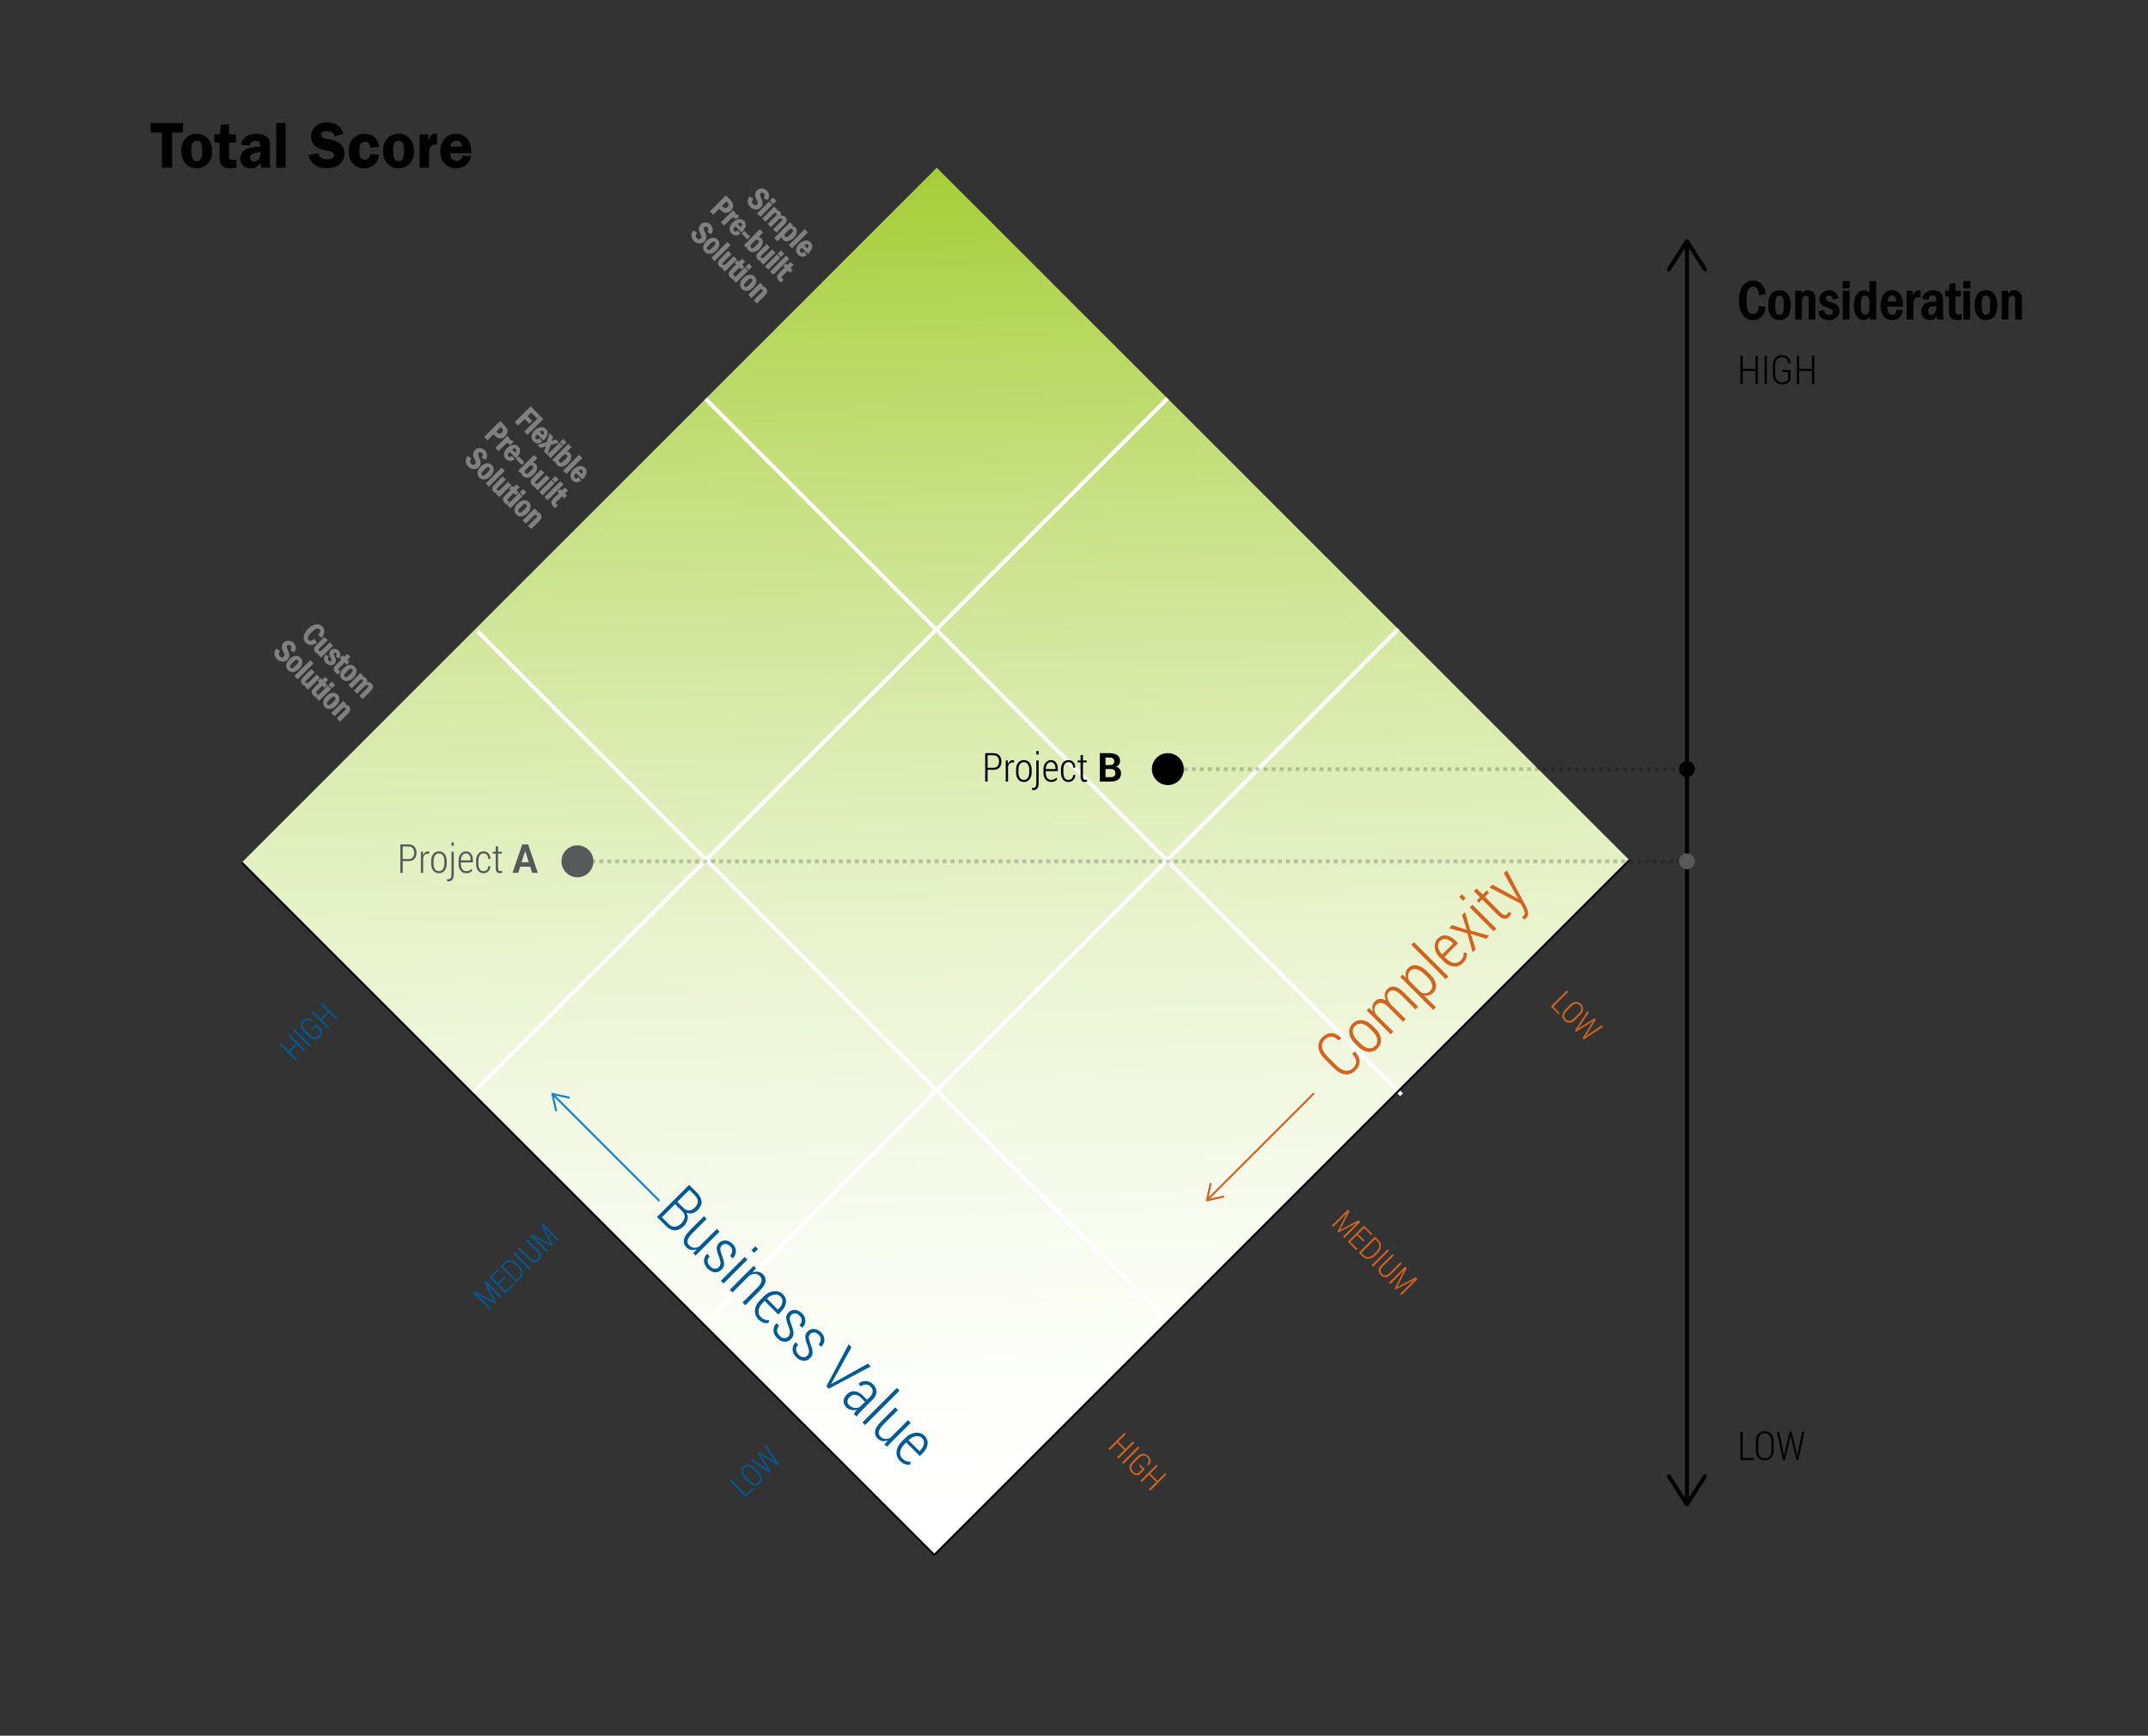 <?xml version="1.0" encoding="UTF-8"?>
<svg xmlns="http://www.w3.org/2000/svg" xmlns:xlink="http://www.w3.org/1999/xlink" width="538.095pt" height="434.921pt" viewBox="0 0 538.095 434.921" version="1.1">
<rect x="0" y="0" width="538.095" height="434.921" fill="#333333" stroke="none"/>
<defs>
<g>
<symbol overflow="visible" id="glyph0-0">
<path style="stroke:none;" d=""/>
</symbol>
<symbol overflow="visible" id="glyph0-1">
<path style="stroke:none;" d="M 2.922 -2.922 L 2.594 -2.594 L 0.75 -4.438 L -1.062 -2.625 L 0.781 -0.781 L 0.453 -0.453 L -3.562 -4.469 L -3.234 -4.797 L -1.344 -2.906 L 0.469 -4.719 L -1.422 -6.609 L -1.094 -6.938 Z M 2.922 -2.922 "/>
</symbol>
<symbol overflow="visible" id="glyph0-2">
<path style="stroke:none;" d="M 0.844 -0.844 L 0.5 -0.5 L -3.516 -4.516 L -3.172 -4.859 Z M 0.844 -0.844 "/>
</symbol>
<symbol overflow="visible" id="glyph0-3">
<path style="stroke:none;" d="M 2.297 -3.391 C 2.367 -3.172 2.367 -2.895 2.297 -2.562 C 2.234 -2.238 2.047 -1.922 1.734 -1.609 C 1.336 -1.211 0.891 -1.02 0.391 -1.031 C -0.109 -1.039 -0.598 -1.285 -1.078 -1.766 L -2.281 -2.969 C -2.75 -3.438 -2.992 -3.91 -3.016 -4.391 C -3.035 -4.867 -2.848 -5.305 -2.453 -5.703 C -2.078 -6.078 -1.688 -6.27 -1.281 -6.281 C -0.875 -6.289 -0.488 -6.129 -0.125 -5.797 L -0.125 -5.75 L -0.422 -5.453 C -0.703 -5.711 -0.988 -5.844 -1.281 -5.844 C -1.582 -5.852 -1.879 -5.711 -2.172 -5.422 C -2.461 -5.129 -2.594 -4.797 -2.562 -4.422 C -2.531 -4.047 -2.328 -3.672 -1.953 -3.297 L -0.75 -2.094 C -0.363 -1.707 0.02 -1.504 0.406 -1.484 C 0.789 -1.461 1.133 -1.602 1.438 -1.906 C 1.664 -2.133 1.812 -2.359 1.875 -2.578 C 1.938 -2.797 1.93 -2.992 1.859 -3.172 L 0.828 -4.203 L -0.016 -3.359 L -0.312 -3.656 L 0.859 -4.828 Z M 2.297 -3.391 "/>
</symbol>
<symbol overflow="visible" id="glyph0-4">
<path style="stroke:none;" d="M -3.156 -4.875 L 1.484 -2.484 L 1.5 -2.5 L -0.906 -7.125 L -0.469 -7.562 L 3.547 -3.547 L 3.219 -3.219 L 1.453 -4.984 L -0.156 -6.672 L -0.172 -6.656 L 2.094 -2.094 L 1.875 -1.875 L -2.656 -4.156 L -2.672 -4.141 L -1 -2.531 L 0.766 -0.766 L 0.438 -0.438 L -3.578 -4.453 Z M -3.156 -4.875 "/>
</symbol>
<symbol overflow="visible" id="glyph0-5">
<path style="stroke:none;" d="M 0.422 -4.297 L -1.156 -2.719 L 0.5 -1.062 L 2.312 -2.875 L 2.594 -2.594 L 0.453 -0.453 L -3.562 -4.469 L -1.438 -6.594 L -1.156 -6.312 L -2.953 -4.516 L -1.453 -3.016 L 0.125 -4.594 Z M 0.422 -4.297 "/>
</symbol>
<symbol overflow="visible" id="glyph0-6">
<path style="stroke:none;" d="M 0.453 -0.453 L -3.562 -4.469 L -2.578 -5.453 C -2.16 -5.867 -1.656 -6.047 -1.062 -5.984 C -0.469 -5.922 0.082 -5.633 0.594 -5.125 L 1.109 -4.609 C 1.629 -4.086 1.914 -3.531 1.969 -2.938 C 2.031 -2.352 1.852 -1.852 1.438 -1.438 Z M -2.953 -4.516 L 0.5 -1.062 L 1.156 -1.719 C 1.477 -2.039 1.602 -2.441 1.531 -2.922 C 1.457 -3.398 1.207 -3.852 0.781 -4.281 L 0.25 -4.812 C -0.164 -5.227 -0.613 -5.473 -1.094 -5.547 C -1.57 -5.617 -1.973 -5.492 -2.297 -5.172 Z M -2.953 -4.516 "/>
</symbol>
<symbol overflow="visible" id="glyph0-7">
<path style="stroke:none;" d="M -1.297 -6.734 L 1.516 -3.922 C 1.922 -3.516 2.125 -3.094 2.125 -2.656 C 2.125 -2.219 1.945 -1.82 1.594 -1.469 C 1.25 -1.125 0.859 -0.953 0.422 -0.953 C -0.004 -0.961 -0.422 -1.172 -0.828 -1.578 L -3.641 -4.391 L -3.312 -4.719 L -0.5 -1.906 C -0.188 -1.594 0.129 -1.43 0.453 -1.422 C 0.773 -1.41 1.055 -1.523 1.297 -1.766 C 1.555 -2.023 1.68 -2.312 1.672 -2.625 C 1.672 -2.945 1.508 -3.27 1.188 -3.594 L -1.625 -6.406 Z M -1.297 -6.734 "/>
</symbol>
<symbol overflow="visible" id="glyph0-8">
<path style="stroke:none;" d="M 0.5 -1.062 L 2.125 -2.688 L 2.406 -2.406 L 0.453 -0.453 L -3.562 -4.469 L -3.234 -4.797 Z M 0.5 -1.062 "/>
</symbol>
<symbol overflow="visible" id="glyph0-9">
<path style="stroke:none;" d="M 1.359 -4.266 C 1.848 -3.773 2.109 -3.285 2.141 -2.797 C 2.172 -2.305 1.988 -1.863 1.594 -1.469 C 1.219 -1.094 0.785 -0.922 0.297 -0.953 C -0.191 -0.984 -0.68 -1.242 -1.172 -1.734 L -2.297 -2.859 C -2.773 -3.336 -3.031 -3.816 -3.062 -4.297 C -3.102 -4.785 -2.93 -5.223 -2.547 -5.609 C -2.148 -6.004 -1.707 -6.188 -1.219 -6.156 C -0.727 -6.125 -0.242 -5.867 0.234 -5.391 Z M -0.094 -5.062 C -0.5 -5.469 -0.879 -5.688 -1.234 -5.719 C -1.598 -5.758 -1.938 -5.625 -2.25 -5.312 C -2.539 -5.02 -2.664 -4.695 -2.625 -4.344 C -2.582 -3.988 -2.359 -3.609 -1.953 -3.203 L -0.828 -2.078 C -0.422 -1.672 -0.039 -1.445 0.312 -1.406 C 0.664 -1.363 0.988 -1.488 1.281 -1.781 C 1.594 -2.094 1.727 -2.426 1.688 -2.781 C 1.656 -3.145 1.438 -3.531 1.031 -3.938 Z M -0.094 -5.062 "/>
</symbol>
<symbol overflow="visible" id="glyph0-10">
<path style="stroke:none;" d="M -0.094 -2.219 L 0.547 -1.766 L 0.562 -1.781 L 0.125 -2.438 L -2.062 -5.969 L -1.766 -6.266 L 1.781 -4.094 L 2.453 -3.641 L 2.469 -3.656 L 2 -4.312 L -0.297 -7.734 L 0.047 -8.078 L 3.219 -3.219 L 2.922 -2.922 L -0.875 -5.281 L -1.328 -5.578 L -1.359 -5.547 L -1.047 -5.109 L 1.297 -1.297 L 1 -1 L -3.859 -4.172 L -3.531 -4.5 Z M -0.094 -2.219 "/>
</symbol>
<symbol overflow="visible" id="glyph1-0">
<path style="stroke:none;" d=""/>
</symbol>
<symbol overflow="visible" id="glyph1-1">
<path style="stroke:none;" d="M 5.156 0 L 4.578 0 L 4.578 -3.266 L 1.391 -3.266 L 1.391 0 L 0.797 0 L 0.797 -7.109 L 1.391 -7.109 L 1.391 -3.781 L 4.578 -3.781 L 4.578 -7.109 L 5.156 -7.109 Z M 5.156 0 "/>
</symbol>
<symbol overflow="visible" id="glyph1-2">
<path style="stroke:none;" d="M 1.469 0 L 0.891 0 L 0.891 -7.109 L 1.469 -7.109 Z M 1.469 0 "/>
</symbol>
<symbol overflow="visible" id="glyph1-3">
<path style="stroke:none;" d="M 5.031 -0.969 C 4.895 -0.695 4.648 -0.445 4.297 -0.219 C 3.953 0 3.508 0.109 2.969 0.109 C 2.258 0.109 1.688 -0.113 1.25 -0.562 C 0.812 -1.02 0.594 -1.676 0.594 -2.531 L 0.594 -4.641 C 0.594 -5.473 0.797 -6.109 1.203 -6.547 C 1.617 -6.992 2.172 -7.219 2.859 -7.219 C 3.535 -7.219 4.055 -7.039 4.422 -6.688 C 4.785 -6.332 4.977 -5.844 5 -5.219 L 4.984 -5.203 L 4.438 -5.203 C 4.414 -5.672 4.273 -6.035 4.016 -6.297 C 3.754 -6.555 3.367 -6.688 2.859 -6.688 C 2.336 -6.688 1.926 -6.508 1.625 -6.156 C 1.332 -5.812 1.188 -5.312 1.188 -4.656 L 1.188 -2.531 C 1.188 -1.832 1.348 -1.301 1.672 -0.938 C 1.992 -0.582 2.426 -0.406 2.969 -0.406 C 3.375 -0.406 3.695 -0.473 3.938 -0.609 C 4.176 -0.754 4.344 -0.93 4.438 -1.141 L 4.438 -2.984 L 2.969 -2.984 L 2.969 -3.5 L 5.031 -3.5 Z M 5.031 -0.969 "/>
</symbol>
<symbol overflow="visible" id="glyph1-4">
<path style="stroke:none;" d="M 1.391 -0.516 L 4.266 -0.516 L 4.266 0 L 0.797 0 L 0.797 -7.109 L 1.391 -7.109 Z M 1.391 -0.516 "/>
</symbol>
<symbol overflow="visible" id="glyph1-5">
<path style="stroke:none;" d="M 4.969 -2.547 C 4.969 -1.691 4.766 -1.035 4.359 -0.578 C 3.961 -0.117 3.414 0.109 2.719 0.109 C 2.031 0.109 1.488 -0.117 1.094 -0.578 C 0.707 -1.035 0.516 -1.691 0.516 -2.547 L 0.516 -4.547 C 0.516 -5.41 0.707 -6.07 1.094 -6.531 C 1.488 -6.988 2.031 -7.219 2.719 -7.219 C 3.414 -7.219 3.961 -6.984 4.359 -6.516 C 4.766 -6.055 4.969 -5.398 4.969 -4.547 Z M 4.391 -4.562 C 4.391 -5.258 4.242 -5.785 3.953 -6.141 C 3.672 -6.504 3.258 -6.688 2.719 -6.688 C 2.188 -6.688 1.781 -6.504 1.5 -6.141 C 1.227 -5.785 1.094 -5.258 1.094 -4.562 L 1.094 -2.547 C 1.094 -1.836 1.227 -1.305 1.5 -0.953 C 1.781 -0.598 2.188 -0.422 2.719 -0.422 C 3.258 -0.422 3.672 -0.598 3.953 -0.953 C 4.242 -1.305 4.391 -1.836 4.391 -2.547 Z M 4.391 -4.562 "/>
</symbol>
<symbol overflow="visible" id="glyph1-6">
<path style="stroke:none;" d="M 1.875 -2.031 L 2.031 -1.078 L 2.062 -1.062 L 2.266 -2.031 L 3.453 -7.109 L 3.984 -7.109 L 5.188 -2.031 L 5.391 -1.062 L 5.422 -1.062 L 5.578 -2.031 L 6.578 -7.109 L 7.172 -7.109 L 5.688 0 L 5.141 0 L 3.875 -5.422 L 3.734 -6.078 L 3.719 -6.078 L 3.578 -5.422 L 2.297 0 L 1.75 0 L 0.281 -7.109 L 0.859 -7.109 Z M 1.875 -2.031 "/>
</symbol>
<symbol overflow="visible" id="glyph2-0">
<path style="stroke:none;" d=""/>
</symbol>
<symbol overflow="visible" id="glyph2-1">
<path style="stroke:none;" d="M 5.453 -3.266 C 5.203 -1.797 4.906 -1.375 4.031 -1.375 C 2.828 -1.375 2.359 -2.391 2.359 -4.719 C 2.359 -7.172 2.812 -8.234 4.016 -8.234 C 4.516 -8.234 4.797 -8.047 5.062 -7.625 C 5.281 -7.312 5.344 -7.047 5.453 -6.078 L 7.172 -6.328 C 6.859 -8.594 5.734 -9.766 3.984 -9.766 C 1.812 -9.766 0.453 -7.875 0.453 -4.781 C 0.453 -1.688 1.797 0.172 3.969 0.172 C 5.719 0.172 6.844 -1 7.172 -3.188 L 5.453 -3.422 Z M 5.453 -3.266 "/>
</symbol>
<symbol overflow="visible" id="glyph2-2">
<path style="stroke:none;" d="M 3.25 -7.344 C 1.422 -7.344 0.359 -5.969 0.359 -3.562 C 0.359 -1.219 1.438 0.172 3.203 0.172 C 5 0.172 6.062 -1.188 6.062 -3.562 C 6.062 -5.938 5 -7.344 3.25 -7.344 Z M 3.234 -5.984 C 4.047 -5.984 4.281 -5.312 4.281 -3.578 C 4.281 -1.828 4.047 -1.172 3.219 -1.172 C 2.391 -1.172 2.141 -1.812 2.141 -3.578 C 2.141 -5.328 2.391 -5.984 3.234 -5.984 Z M 3.234 -5.984 "/>
</symbol>
<symbol overflow="visible" id="glyph2-3">
<path style="stroke:none;" d="M 0.703 -7.031 L 0.703 0 L 2.391 0 L 2.391 -3.984 C 2.391 -5.469 2.594 -5.922 3.391 -5.922 C 3.719 -5.922 3.828 -5.922 4 -5.531 C 4.094 -5.375 4.078 -5.188 4.078 -4.5 L 4.078 0 L 5.766 0 L 5.766 -4.578 C 5.766 -5.547 5.719 -5.906 5.594 -6.234 C 5.328 -6.859 4.641 -7.344 3.859 -7.344 C 3.031 -7.344 2.391 -6.844 2.016 -5.969 L 2.281 -5.969 L 2.281 -7.172 L 0.703 -7.172 Z M 0.703 -7.031 "/>
</symbol>
<symbol overflow="visible" id="glyph2-4">
<path style="stroke:none;" d="M 5.125 -5.422 C 4.781 -6.625 3.922 -7.344 2.766 -7.344 C 1.438 -7.344 0.328 -6.297 0.328 -5.078 C 0.328 -4.531 0.578 -3.953 0.953 -3.609 C 1.281 -3.312 1.734 -3.141 2.625 -2.844 C 3.562 -2.547 3.703 -2.438 3.703 -1.938 C 3.703 -1.375 3.438 -1.141 2.766 -1.141 C 2.016 -1.141 1.719 -1.391 1.531 -2.359 L 0.062 -2.078 C 0.203 -1.281 0.406 -0.844 0.75 -0.5 C 1.188 -0.078 1.953 0.172 2.719 0.172 C 4.203 0.172 5.375 -0.859 5.375 -2.125 C 5.375 -2.719 5.094 -3.344 4.656 -3.672 C 4.344 -3.922 3.938 -4.109 3.203 -4.359 C 2.453 -4.609 2.438 -4.594 2.234 -4.734 C 2.031 -4.875 1.953 -5.016 1.953 -5.297 C 1.953 -5.797 2.188 -6.016 2.703 -6.016 C 3.297 -6.016 3.5 -5.844 3.781 -4.953 L 5.156 -5.328 Z M 5.125 -5.422 "/>
</symbol>
<symbol overflow="visible" id="glyph2-5">
<path style="stroke:none;" d="M 0.688 -7.031 L 0.688 0 L 2.375 0 L 2.375 -7.172 L 0.688 -7.172 Z M 2.422 -7.953 L 2.422 -9.609 L 0.656 -9.609 L 0.656 -7.828 L 2.422 -7.828 Z M 2.422 -7.953 "/>
</symbol>
<symbol overflow="visible" id="glyph2-6">
<path style="stroke:none;" d="M 4.281 -9.469 L 4.281 -6.234 L 4.516 -6.328 C 4.156 -6.969 3.594 -7.297 2.844 -7.297 C 1.391 -7.297 0.344 -5.781 0.344 -3.562 C 0.344 -1.312 1.328 0.125 2.797 0.125 C 3.641 0.125 4.234 -0.328 4.656 -1.172 L 4.391 -1.172 L 4.391 0 L 5.969 0 L 5.969 -9.609 L 4.281 -9.609 Z M 4.281 -3 C 4.281 -2.375 4.25 -2.094 4.094 -1.812 C 3.844 -1.406 3.594 -1.219 3.188 -1.219 C 2.359 -1.219 2.109 -1.859 2.109 -3.703 C 2.109 -5.328 2.359 -5.984 3.172 -5.984 C 3.531 -5.984 3.719 -5.844 3.969 -5.516 C 4.25 -5.125 4.281 -4.953 4.281 -4.188 Z M 4.281 -3 "/>
</symbol>
<symbol overflow="visible" id="glyph2-7">
<path style="stroke:none;" d="M 5.984 -3.359 C 5.969 -4.688 5.828 -5.359 5.453 -6.094 C 5.047 -6.844 4.172 -7.344 3.266 -7.344 C 1.547 -7.344 0.359 -5.781 0.359 -3.469 C 0.359 -1.234 1.5 0.172 3.25 0.172 C 4.031 0.172 4.703 -0.094 5.188 -0.594 C 5.547 -0.984 5.766 -1.422 5.969 -2.266 L 4.391 -2.484 C 4.156 -1.406 3.953 -1.172 3.297 -1.172 C 2.844 -1.172 2.562 -1.344 2.344 -1.734 C 2.109 -2.094 2.094 -2.438 2.094 -3.234 L 6 -3.234 Z M 2.109 -4.328 C 2.203 -5.516 2.484 -6.016 3.219 -6.016 C 3.984 -6.016 4.266 -5.516 4.266 -4.469 L 2.125 -4.469 Z M 2.109 -4.328 "/>
</symbol>
<symbol overflow="visible" id="glyph2-8">
<path style="stroke:none;" d="M 0.703 -7.031 L 0.703 0 L 2.391 0 L 2.391 -3.641 C 2.391 -4.984 2.797 -5.578 3.797 -5.578 C 3.875 -5.578 3.938 -5.578 4.203 -5.516 L 4.203 -7.266 C 3.969 -7.328 3.891 -7.328 3.812 -7.328 C 3.031 -7.328 2.359 -6.641 1.953 -5.484 L 2.219 -5.484 L 2.219 -7.172 L 0.703 -7.172 Z M 0.703 -7.031 "/>
</symbol>
<symbol overflow="visible" id="glyph2-9">
<path style="stroke:none;" d="M 2.234 -5.078 C 2.375 -5.812 2.625 -6.016 3.234 -6.016 C 3.969 -6.016 4.109 -5.719 4.109 -4.656 L 4.109 -4.531 C 4.109 -4.531 4 -4.531 3.953 -4.531 C 2.984 -4.531 1.953 -4.328 1.469 -4.047 C 0.781 -3.672 0.344 -2.828 0.344 -1.953 C 0.344 -0.734 1.25 0.172 2.422 0.172 C 3.328 0.172 3.922 -0.203 4.453 -1.172 L 4.234 -1.281 C 4.234 -0.656 4.234 -0.469 4.344 0 L 5.969 0 C 5.828 -0.547 5.812 -0.797 5.812 -2.031 L 5.812 -4.375 C 5.812 -5.547 5.688 -6.094 5.406 -6.484 C 5.031 -7 4.219 -7.344 3.344 -7.344 C 1.906 -7.344 0.828 -6.5 0.578 -5.141 L 2.219 -4.938 Z M 4.109 -3.156 C 4.109 -2.453 4.062 -2.141 3.766 -1.703 C 3.5 -1.297 3.297 -1.141 2.891 -1.141 C 2.312 -1.141 2.094 -1.391 2.094 -2.062 C 2.094 -3.031 2.594 -3.391 3.844 -3.391 C 3.922 -3.391 4.078 -3.375 4.109 -3.359 Z M 4.109 -3.156 "/>
</symbol>
<symbol overflow="visible" id="glyph2-10">
<path style="stroke:none;" d="M 0.953 -8.828 L 0.875 -7.172 L -0.062 -7.172 L -0.062 -5.75 L 0.844 -5.75 L 0.844 -2.734 C 0.844 -1.547 0.922 -1.062 1.125 -0.672 L 1.078 -0.766 C 1.344 -0.219 2.031 0.172 2.875 0.172 C 3.234 0.172 3.469 0.141 4.047 0.047 L 4.047 -1.359 C 3.672 -1.312 3.516 -1.297 3.344 -1.297 C 2.891 -1.297 2.719 -1.391 2.594 -1.625 C 2.484 -1.844 2.5 -1.906 2.5 -2.828 L 2.5 -5.75 L 3.828 -5.75 L 3.828 -7.172 L 2.5 -7.172 L 2.5 -9.109 L 0.953 -8.953 Z M 0.953 -8.828 "/>
</symbol>
<symbol overflow="visible" id="glyph3-0">
<path style="stroke:none;" d=""/>
</symbol>
<symbol overflow="visible" id="glyph3-1">
<path style="stroke:none;" d="M 2.922 2.922 L 2.594 2.594 L 4.438 0.75 L 2.625 -1.062 L 0.781 0.781 L 0.453 0.453 L 4.469 -3.562 L 4.797 -3.234 L 2.906 -1.344 L 4.719 0.469 L 6.609 -1.422 L 6.938 -1.094 Z M 2.922 2.922 "/>
</symbol>
<symbol overflow="visible" id="glyph3-2">
<path style="stroke:none;" d="M 0.844 0.844 L 0.5 0.5 L 4.516 -3.516 L 4.859 -3.172 Z M 0.844 0.844 "/>
</symbol>
<symbol overflow="visible" id="glyph3-3">
<path style="stroke:none;" d="M 3.391 2.297 C 3.172 2.367 2.895 2.367 2.562 2.297 C 2.238 2.234 1.922 2.047 1.609 1.734 C 1.211 1.336 1.02 0.891 1.031 0.391 C 1.039 -0.109 1.285 -0.598 1.766 -1.078 L 2.969 -2.281 C 3.438 -2.75 3.91 -2.992 4.391 -3.016 C 4.867 -3.035 5.305 -2.848 5.703 -2.453 C 6.078 -2.078 6.27 -1.688 6.281 -1.281 C 6.289 -0.875 6.129 -0.492 5.797 -0.141 L 5.75 -0.125 L 5.453 -0.422 C 5.711 -0.703 5.844 -0.988 5.844 -1.281 C 5.852 -1.582 5.711 -1.879 5.422 -2.172 C 5.129 -2.461 4.797 -2.594 4.422 -2.562 C 4.047 -2.531 3.672 -2.328 3.297 -1.953 L 2.094 -0.75 C 1.707 -0.363 1.504 0.02 1.484 0.406 C 1.461 0.789 1.602 1.133 1.906 1.438 C 2.133 1.664 2.359 1.812 2.578 1.875 C 2.797 1.938 2.992 1.93 3.172 1.859 L 4.203 0.828 L 3.359 -0.016 L 3.656 -0.312 L 4.828 0.859 Z M 3.391 2.297 "/>
</symbol>
<symbol overflow="visible" id="glyph3-4">
<path style="stroke:none;" d="M 1.062 0.5 L 2.688 2.125 L 2.406 2.406 L 0.453 0.453 L 4.469 -3.562 L 4.797 -3.234 Z M 1.062 0.5 "/>
</symbol>
<symbol overflow="visible" id="glyph3-5">
<path style="stroke:none;" d="M 4.266 1.359 C 3.773 1.848 3.285 2.109 2.797 2.141 C 2.305 2.172 1.863 1.988 1.469 1.594 C 1.094 1.219 0.922 0.785 0.953 0.297 C 0.984 -0.191 1.242 -0.68 1.734 -1.172 L 2.859 -2.297 C 3.336 -2.773 3.816 -3.031 4.297 -3.062 C 4.785 -3.102 5.223 -2.93 5.609 -2.547 C 6.004 -2.148 6.188 -1.707 6.156 -1.219 C 6.125 -0.727 5.867 -0.242 5.391 0.234 Z M 5.062 -0.094 C 5.469 -0.5 5.688 -0.879 5.719 -1.234 C 5.758 -1.598 5.625 -1.938 5.312 -2.25 C 5.02 -2.539 4.695 -2.664 4.344 -2.625 C 3.988 -2.582 3.609 -2.359 3.203 -1.953 L 2.078 -0.828 C 1.672 -0.422 1.445 -0.039 1.406 0.312 C 1.363 0.664 1.488 0.988 1.781 1.281 C 2.094 1.594 2.426 1.727 2.781 1.688 C 3.145 1.656 3.531 1.438 3.938 1.031 Z M 5.062 -0.094 "/>
</symbol>
<symbol overflow="visible" id="glyph3-6">
<path style="stroke:none;" d="M 2.219 -0.094 L 1.766 0.547 L 1.781 0.562 L 2.438 0.125 L 5.969 -2.062 L 6.266 -1.766 L 4.094 1.781 L 3.641 2.453 L 3.656 2.469 L 4.312 2 L 7.734 -0.297 L 8.078 0.047 L 3.219 3.219 L 2.922 2.922 L 5.281 -0.875 L 5.578 -1.328 L 5.547 -1.359 L 5.109 -1.047 L 1.297 1.297 L 1 1 L 4.172 -3.859 L 4.5 -3.531 Z M 2.219 -0.094 "/>
</symbol>
<symbol overflow="visible" id="glyph4-0">
<path style="stroke:none;" d=""/>
</symbol>
<symbol overflow="visible" id="glyph4-1">
<path style="stroke:none;" d="M 4.875 -3.156 L 2.484 1.484 L 2.5 1.5 L 7.125 -0.906 L 7.562 -0.469 L 3.547 3.547 L 3.219 3.219 L 4.984 1.453 L 6.656 -0.172 L 6.641 -0.188 L 2.094 2.094 L 1.875 1.875 L 4.156 -2.656 L 4.141 -2.672 L 2.531 -1 L 0.766 0.766 L 0.438 0.438 L 4.453 -3.578 Z M 4.875 -3.156 "/>
</symbol>
<symbol overflow="visible" id="glyph4-2">
<path style="stroke:none;" d="M 4.297 0.422 L 2.719 -1.156 L 1.062 0.5 L 2.875 2.312 L 2.594 2.594 L 0.453 0.453 L 4.469 -3.562 L 6.594 -1.438 L 6.312 -1.156 L 4.516 -2.953 L 3.016 -1.453 L 4.594 0.125 Z M 4.297 0.422 "/>
</symbol>
<symbol overflow="visible" id="glyph4-3">
<path style="stroke:none;" d="M 0.453 0.453 L 4.469 -3.562 L 5.453 -2.578 C 5.867 -2.16 6.047 -1.656 5.984 -1.062 C 5.922 -0.469 5.633 0.082 5.125 0.594 L 4.609 1.109 C 4.086 1.629 3.531 1.914 2.938 1.969 C 2.352 2.031 1.852 1.852 1.438 1.438 Z M 4.516 -2.953 L 1.062 0.5 L 1.719 1.156 C 2.039 1.477 2.441 1.602 2.922 1.531 C 3.398 1.457 3.852 1.207 4.281 0.781 L 4.812 0.25 C 5.227 -0.164 5.473 -0.613 5.547 -1.094 C 5.617 -1.57 5.492 -1.973 5.172 -2.297 Z M 4.516 -2.953 "/>
</symbol>
<symbol overflow="visible" id="glyph4-4">
<path style="stroke:none;" d="M 0.844 0.844 L 0.5 0.5 L 4.516 -3.516 L 4.859 -3.172 Z M 0.844 0.844 "/>
</symbol>
<symbol overflow="visible" id="glyph4-5">
<path style="stroke:none;" d="M 6.734 -1.297 L 3.922 1.516 C 3.516 1.922 3.094 2.125 2.656 2.125 C 2.219 2.125 1.82 1.945 1.469 1.594 C 1.125 1.25 0.953 0.859 0.953 0.422 C 0.961 -0.004 1.172 -0.422 1.578 -0.828 L 4.391 -3.641 L 4.719 -3.312 L 1.906 -0.5 C 1.594 -0.188 1.43 0.129 1.422 0.453 C 1.41 0.773 1.523 1.055 1.766 1.297 C 2.023 1.555 2.312 1.68 2.625 1.672 C 2.945 1.672 3.27 1.508 3.594 1.188 L 6.406 -1.625 Z M 6.734 -1.297 "/>
</symbol>
<symbol overflow="visible" id="glyph5-0">
<path style="stroke:none;" d=""/>
</symbol>
<symbol overflow="visible" id="glyph5-1">
<path style="stroke:none;" d="M 5.75 -0.312 C 5.969 -0.719 6.094 -1.062 6.062 -1.375 C 6.047 -1.797 5.844 -2.281 5.516 -2.609 C 4.828 -3.297 3.688 -3.344 3.062 -2.719 C 2.75 -2.406 2.547 -1.891 2.578 -1.484 C 2.594 -1.156 2.688 -0.906 3.031 -0.188 C 3.328 0.484 3.312 0.562 3.031 0.844 C 2.703 1.172 2.469 1.156 2.109 0.797 C 1.688 0.375 1.672 0.109 2.141 -0.609 L 1.141 -1.172 C 0.844 -0.656 0.703 -0.297 0.719 0.062 C 0.719 0.531 0.984 1.109 1.375 1.5 C 2.125 2.25 3.328 2.297 4 1.625 C 4.297 1.328 4.5 0.812 4.453 0.422 C 4.453 0.109 4.312 -0.281 4.078 -0.797 C 3.844 -1.312 3.844 -1.375 3.828 -1.578 C 3.812 -1.75 3.828 -1.828 3.969 -1.969 C 4.234 -2.234 4.438 -2.219 4.734 -1.922 C 5.078 -1.578 5.078 -1.453 4.719 -0.719 L 5.703 -0.234 Z M 5.75 -0.312 "/>
</symbol>
<symbol overflow="visible" id="glyph5-2">
<path style="stroke:none;" d="M 3.094 -2.688 L 0.203 0.203 L 1.031 1.031 L 4.031 -1.969 L 3.203 -2.797 Z M 4.297 -2.234 L 5.016 -2.953 L 4.188 -3.781 L 3.359 -2.953 L 4.188 -2.125 Z M 4.297 -2.234 "/>
</symbol>
<symbol overflow="visible" id="glyph5-3">
<path style="stroke:none;" d="M 3.109 -2.672 L 0.219 0.219 L 1.031 1.031 L 2.766 -0.703 C 3.031 -0.969 3.125 -1.062 3.281 -1.125 C 3.562 -1.25 3.547 -1.234 3.734 -1.047 C 3.906 -0.875 3.938 -0.938 3.844 -0.75 C 3.797 -0.641 3.781 -0.625 3.391 -0.234 L 1.578 1.578 L 2.391 2.391 L 4.141 0.641 C 4.641 0.141 4.812 0.031 5.109 0.328 C 5.25 0.469 5.281 0.406 5.203 0.578 C 5.156 0.688 5.031 0.844 4.766 1.109 L 2.938 2.938 L 3.75 3.75 L 5.609 1.891 C 6.031 1.469 6.203 1.234 6.359 0.766 C 6.438 0.594 6.281 0.125 5.984 -0.172 C 5.641 -0.516 5.047 -0.578 4.516 -0.359 L 4.75 -0.125 C 5.031 -0.594 5 -1.156 4.641 -1.516 C 4.297 -1.859 3.766 -1.922 3.219 -1.719 L 3.453 -1.484 L 3.984 -2.016 L 3.219 -2.781 Z M 3.109 -2.672 "/>
</symbol>
<symbol overflow="visible" id="glyph5-4">
<path style="stroke:none;" d="M 3.094 -2.688 L -0.75 1.156 L 0.062 1.969 L 1.406 0.625 L 1.141 0.484 C 1.062 0.938 1.188 1.312 1.469 1.594 C 1.703 1.828 2.109 1.984 2.391 1.984 C 2.906 1.969 3.609 1.609 4.156 1.062 C 5.016 0.203 5.172 -0.922 4.609 -1.484 C 4.281 -1.812 3.719 -1.875 3.188 -1.688 L 3.422 -1.453 L 3.984 -2.016 L 3.203 -2.797 Z M 2.75 -0.719 C 3 -0.969 3.094 -1.031 3.297 -1.109 C 3.625 -1.219 3.641 -1.203 3.828 -1.016 C 4.141 -0.703 3.969 -0.438 3.297 0.234 C 2.578 0.953 2.328 1.141 1.984 0.797 C 1.844 0.656 1.844 0.594 1.859 0.359 C 1.906 0.094 1.938 0.094 2.281 -0.25 Z M 2.75 -0.719 "/>
</symbol>
<symbol overflow="visible" id="glyph5-5">
<path style="stroke:none;" d="M 4.094 -3.656 L 0.219 0.219 L 1.031 1.031 L 5.016 -2.953 L 4.203 -3.766 Z M 4.094 -3.656 "/>
</symbol>
<symbol overflow="visible" id="glyph5-6">
<path style="stroke:none;" d="M 3.906 1.062 C 4.422 0.516 4.641 0.141 4.797 -0.297 C 4.953 -0.766 4.766 -1.391 4.391 -1.766 C 3.703 -2.453 2.484 -2.297 1.547 -1.359 C 0.641 -0.453 0.547 0.672 1.25 1.375 C 1.562 1.688 2 1.875 2.391 1.891 C 2.688 1.875 3.016 1.766 3.469 1.469 L 2.844 0.625 C 2.234 0.984 2.172 1.016 1.906 0.75 C 1.734 0.578 1.703 0.453 1.797 0.203 C 1.828 -0.047 1.938 -0.125 2.203 -0.391 L 3.781 1.188 Z M 2.719 -0.875 C 3.234 -1.328 3.438 -1.438 3.734 -1.141 C 4.047 -0.828 3.953 -0.609 3.578 -0.234 L 2.828 -0.984 Z M 2.719 -0.875 "/>
</symbol>
<symbol overflow="visible" id="glyph5-7">
<path style="stroke:none;" d="M 4.125 -3.625 L 0.25 0.25 L 1.094 1.094 L 2.578 -0.391 L 2.781 -0.188 C 3.25 0.281 3.594 0.5 3.938 0.594 C 4.422 0.734 5.078 0.516 5.531 0.062 C 5.922 -0.328 6.156 -0.938 6.078 -1.391 C 6.031 -1.781 5.781 -2.188 5.281 -2.688 L 4.234 -3.734 Z M 4.281 -2.312 L 4.594 -2 C 4.906 -1.688 4.906 -1.688 4.938 -1.5 C 4.969 -1.25 4.891 -1.078 4.641 -0.828 C 4.438 -0.625 4.297 -0.547 4.094 -0.531 C 3.875 -0.531 3.797 -0.578 3.484 -0.891 L 3.281 -1.094 L 4.391 -2.203 Z M 4.281 -2.312 "/>
</symbol>
<symbol overflow="visible" id="glyph5-8">
<path style="stroke:none;" d="M 3.109 -2.672 L 0.219 0.219 L 1.031 1.031 L 2.562 -0.5 C 3.094 -1.031 3.375 -1.125 3.781 -0.719 C 3.812 -0.688 3.844 -0.656 3.953 -0.453 L 4.781 -1.281 C 4.688 -1.469 4.641 -1.516 4.609 -1.547 C 4.297 -1.859 3.625 -1.844 3.016 -1.547 L 3.25 -1.312 L 3.969 -2.031 L 3.219 -2.781 Z M 3.109 -2.672 "/>
</symbol>
<symbol overflow="visible" id="glyph5-9">
<path style="stroke:none;" d="M 1.844 -1.656 L 1.281 -1.094 L 2.719 0.344 L 3.391 -0.328 L 1.953 -1.766 Z M 1.844 -1.656 "/>
</symbol>
<symbol overflow="visible" id="glyph5-10">
<path style="stroke:none;" d="M 4.078 -3.672 L 0.203 0.203 L 0.75 0.75 C 1.094 0.531 1.203 0.484 1.016 0.578 C 0.938 0.781 1.047 1.172 1.406 1.531 C 2.062 2.188 3.188 2.031 4.141 1.078 C 5.031 0.188 5.188 -0.906 4.609 -1.484 C 4.312 -1.781 3.938 -1.906 3.469 -1.844 L 3.594 -1.562 L 5 -2.969 L 4.188 -3.781 Z M 2.828 -0.797 C 3.266 -1.234 3.531 -1.312 3.828 -1.016 C 4.172 -0.672 4.016 -0.484 3.297 0.234 C 2.562 0.969 2.344 1.156 1.984 0.797 C 1.672 0.484 1.766 0.266 2.297 -0.266 Z M 2.828 -0.797 "/>
</symbol>
<symbol overflow="visible" id="glyph5-11">
<path style="stroke:none;" d="M 3.094 -2.688 L 1.312 -0.906 C 0.922 -0.516 0.766 -0.328 0.688 -0.094 C 0.547 0.234 0.672 0.797 0.969 1.094 C 1.312 1.438 1.719 1.531 2.25 1.375 L 2.141 1.078 L 1.609 1.609 L 2.375 2.375 L 5.375 -0.625 L 4.562 -1.438 L 3.125 0 C 2.656 0.469 2.5 0.594 2.281 0.688 C 2.016 0.828 2.016 0.797 1.828 0.609 C 1.688 0.469 1.656 0.531 1.734 0.359 C 1.781 0.25 1.859 0.172 2.141 -0.109 L 4.016 -1.984 L 3.203 -2.797 Z M 3.094 -2.688 "/>
</symbol>
<symbol overflow="visible" id="glyph5-12">
<path style="stroke:none;" d="M 3.953 -3.297 L 3.297 -2.703 L 2.906 -3.094 L 2.219 -2.406 L 2.594 -2.031 L 1.438 -0.875 C 0.953 -0.391 0.766 -0.109 0.688 0.125 L 0.734 0.016 C 0.625 0.344 0.75 0.875 1.094 1.219 C 1.234 1.359 1.344 1.469 1.688 1.719 L 2.359 1.047 C 2.125 0.844 2.047 0.797 1.969 0.719 C 1.797 0.547 1.797 0.484 1.844 0.344 C 1.891 0.203 1.906 0.25 2.281 -0.125 L 3.391 -1.234 L 3.922 -0.703 L 4.609 -1.391 L 4.078 -1.922 L 4.875 -2.719 L 4.047 -3.391 Z M 3.953 -3.297 "/>
</symbol>
<symbol overflow="visible" id="glyph5-13">
<path style="stroke:none;" d="M 4.391 -1.766 C 3.656 -2.5 2.562 -2.375 1.578 -1.391 C 0.641 -0.453 0.516 0.641 1.234 1.359 C 1.953 2.078 3.062 1.969 4.016 1.016 C 4.969 0.062 5.094 -1.062 4.391 -1.766 Z M 3.719 -1.125 C 4.062 -0.781 3.875 -0.531 3.172 0.172 C 2.469 0.875 2.219 1.062 1.875 0.719 C 1.547 0.391 1.719 0.125 2.422 -0.578 C 3.125 -1.281 3.391 -1.453 3.719 -1.125 Z M 3.719 -1.125 "/>
</symbol>
<symbol overflow="visible" id="glyph5-14">
<path style="stroke:none;" d="M 3.109 -2.672 L 0.219 0.219 L 1.031 1.031 L 2.703 -0.641 C 3.297 -1.234 3.438 -1.344 3.766 -1.016 C 3.891 -0.891 3.938 -0.969 3.812 -0.688 C 3.797 -0.578 3.734 -0.578 3.438 -0.281 L 1.578 1.578 L 2.391 2.391 L 4.297 0.484 C 4.688 0.094 4.812 -0.062 4.891 -0.266 C 5.047 -0.609 4.938 -1.203 4.641 -1.516 C 4.297 -1.859 3.719 -1.906 3.219 -1.719 L 3.453 -1.484 L 3.984 -2.016 L 3.219 -2.781 Z M 3.109 -2.672 "/>
</symbol>
<symbol overflow="visible" id="glyph5-15">
<path style="stroke:none;" d="M 4.125 -3.625 L 0.25 0.25 L 1.094 1.094 L 2.734 -0.547 L 3.922 0.641 L 4.641 -0.078 L 3.453 -1.266 L 4.359 -2.172 L 5.828 -0.703 L 6.547 -1.422 L 4.234 -3.734 Z M 4.125 -3.625 "/>
</symbol>
<symbol overflow="visible" id="glyph5-16">
<path style="stroke:none;" d="M 2.719 -2.906 L 2.141 -0.984 L -0.281 -0.281 L 0.516 0.516 L 1.828 0.109 L 1.406 1.406 L 2.297 2.297 L 3.047 -0.203 L 5.172 -0.828 L 4.391 -1.609 L 3.344 -1.281 L 3.688 -2.312 L 2.812 -3.188 Z M 2.719 -2.906 "/>
</symbol>
<symbol overflow="visible" id="glyph5-17">
<path style="stroke:none;" d="M 3.516 0.766 C 2.828 1.266 2.641 1.328 2.281 0.969 C 1.797 0.484 2.047 -0.016 2.984 -0.953 C 3.969 -1.938 4.469 -2.188 4.953 -1.703 C 5.156 -1.5 5.172 -1.359 5.109 -1.109 C 5.062 -0.875 5 -0.812 4.609 -0.297 L 5.531 0.406 C 6.375 -0.688 6.375 -1.75 5.672 -2.453 C 4.797 -3.328 3.359 -3.109 2.109 -1.859 C 0.859 -0.609 0.672 0.797 1.547 1.672 C 2.25 2.375 3.281 2.375 4.344 1.594 L 3.656 0.688 Z M 3.516 0.766 "/>
</symbol>
<symbol overflow="visible" id="glyph5-18">
<path style="stroke:none;" d="M 4.375 -0.125 C 4.719 -0.75 4.656 -1.5 4.188 -1.969 C 3.656 -2.5 2.672 -2.547 2.172 -2.047 C 1.953 -1.828 1.797 -1.422 1.828 -1.141 C 1.828 -0.891 1.969 -0.562 2.219 -0.094 C 2.484 0.422 2.469 0.406 2.281 0.594 C 2.047 0.828 1.953 0.797 1.688 0.531 C 1.391 0.234 1.391 0.141 1.734 -0.422 L 0.875 -0.969 C 0.594 -0.562 0.484 -0.234 0.484 0.047 C 0.5 0.375 0.734 0.859 1.031 1.156 C 1.641 1.766 2.625 1.844 3.156 1.312 C 3.391 1.078 3.547 0.641 3.5 0.375 C 3.469 0.125 3.359 -0.172 3.156 -0.562 C 2.969 -0.969 2.969 -0.906 2.953 -1.047 C 2.922 -1.203 2.922 -1.234 3.047 -1.359 C 3.234 -1.547 3.328 -1.547 3.531 -1.344 C 3.766 -1.109 3.766 -1.078 3.469 -0.5 L 4.328 -0.016 Z M 4.375 -0.125 "/>
</symbol>
<symbol overflow="visible" id="glyph6-0">
<path style="stroke:none;" d=""/>
</symbol>
<symbol overflow="visible" id="glyph6-1">
<path style="stroke:none;" d="M 0.906 0.906 L 8.953 -7.141 L 10.969 -5.125 C 11.664 -4.426 12.031 -3.703 12.062 -2.953 C 12.102 -2.211 11.77 -1.488 11.062 -0.781 C 10.656 -0.375 10.195 -0.117 9.688 -0.016 C 9.188 0.078 8.707 0.02 8.25 -0.188 C 8.582 0.312 8.688 0.867 8.562 1.484 C 8.445 2.109 8.145 2.664 7.656 3.156 C 6.926 3.883 6.176 4.25 5.406 4.25 C 4.633 4.25 3.922 3.922 3.266 3.266 Z M 5.438 -2.312 L 2.141 0.984 L 3.844 2.688 C 4.312 3.156 4.82 3.375 5.375 3.344 C 5.926 3.312 6.461 3.035 6.984 2.516 C 7.473 2.023 7.754 1.516 7.828 0.984 C 7.898 0.453 7.707 -0.039 7.25 -0.5 Z M 6 -2.875 L 7.578 -1.297 C 8.016 -0.898 8.473 -0.707 8.953 -0.719 C 9.441 -0.738 9.926 -0.988 10.406 -1.469 C 10.906 -1.969 11.148 -2.477 11.141 -3 C 11.129 -3.52 10.875 -4.031 10.375 -4.531 L 9.016 -5.891 Z M 6 -2.875 "/>
</symbol>
<symbol overflow="visible" id="glyph6-2">
<path style="stroke:none;" d="M 4.906 3.031 C 4.414 3.207 3.945 3.258 3.5 3.188 C 3.051 3.113 2.648 2.898 2.297 2.547 C 1.766 2.016 1.562 1.383 1.688 0.656 C 1.82 -0.062 2.344 -0.875 3.25 -1.781 L 6.719 -5.25 L 7.391 -4.578 L 3.906 -1.094 C 3.188 -0.375 2.758 0.234 2.625 0.734 C 2.5 1.242 2.617 1.68 2.984 2.047 C 3.359 2.422 3.77 2.625 4.219 2.656 C 4.664 2.688 5.113 2.57 5.562 2.312 L 9.922 -2.047 L 10.594 -1.375 L 4.609 4.609 L 4.016 4.016 Z M 4.906 3.031 "/>
</symbol>
<symbol overflow="visible" id="glyph6-3">
<path style="stroke:none;" d="M 5.062 2.188 C 5.332 1.914 5.477 1.594 5.5 1.219 C 5.52 0.844 5.398 0.305 5.141 -0.391 C 4.785 -1.242 4.594 -1.938 4.562 -2.469 C 4.539 -3.008 4.742 -3.492 5.172 -3.922 C 5.598 -4.348 6.129 -4.547 6.766 -4.516 C 7.398 -4.484 7.988 -4.195 8.531 -3.656 C 9.094 -3.094 9.367 -2.473 9.359 -1.797 C 9.359 -1.129 9.098 -0.555 8.578 -0.078 L 8.547 -0.047 L 7.906 -0.688 C 8.227 -1.008 8.398 -1.395 8.422 -1.844 C 8.453 -2.301 8.289 -2.707 7.938 -3.062 C 7.551 -3.438 7.164 -3.629 6.781 -3.641 C 6.406 -3.648 6.094 -3.531 5.844 -3.281 C 5.582 -3.02 5.445 -2.727 5.438 -2.406 C 5.438 -2.094 5.57 -1.562 5.844 -0.812 C 6.195 0.02 6.379 0.723 6.391 1.297 C 6.398 1.867 6.188 2.375 5.75 2.812 C 5.281 3.281 4.727 3.492 4.094 3.453 C 3.457 3.41 2.863 3.113 2.312 2.562 C 1.688 1.938 1.375 1.273 1.375 0.578 C 1.383 -0.109 1.633 -0.688 2.125 -1.156 L 2.172 -1.172 L 2.781 -0.562 C 2.383 -0.102 2.219 0.344 2.281 0.781 C 2.344 1.219 2.551 1.613 2.906 1.969 C 3.27 2.332 3.648 2.523 4.047 2.547 C 4.453 2.578 4.789 2.457 5.062 2.188 Z M 5.062 2.188 "/>
</symbol>
<symbol overflow="visible" id="glyph6-4">
<path style="stroke:none;" d="M 1.484 1.484 L 0.812 0.812 L 6.797 -5.172 L 7.469 -4.5 Z M 9.156 -6.188 L 8.484 -6.859 L 9.438 -7.812 L 10.109 -7.141 Z M 9.156 -6.188 "/>
</symbol>
<symbol overflow="visible" id="glyph6-5">
<path style="stroke:none;" d="M 7.328 -4.641 L 6.406 -3.594 C 6.906 -3.781 7.383 -3.836 7.844 -3.766 C 8.301 -3.691 8.707 -3.477 9.062 -3.125 C 9.582 -2.602 9.789 -2 9.688 -1.312 C 9.582 -0.625 9.109 0.141 8.266 0.984 L 4.625 4.625 L 3.938 3.938 L 7.578 0.297 C 8.254 -0.379 8.629 -0.953 8.703 -1.422 C 8.785 -1.898 8.641 -2.328 8.266 -2.703 C 7.93 -3.035 7.539 -3.207 7.094 -3.219 C 6.645 -3.227 6.176 -3.102 5.688 -2.844 L 1.422 1.422 L 0.75 0.75 L 6.734 -5.234 Z M 7.328 -4.641 "/>
</symbol>
<symbol overflow="visible" id="glyph6-6">
<path style="stroke:none;" d="M 2.562 2.812 C 1.914 2.164 1.629 1.391 1.703 0.484 C 1.785 -0.41 2.203 -1.234 2.953 -1.984 L 3.938 -2.969 C 4.695 -3.727 5.531 -4.148 6.438 -4.234 C 7.352 -4.328 8.098 -4.086 8.672 -3.516 C 9.305 -2.879 9.57 -2.164 9.469 -1.375 C 9.363 -0.582 8.93 0.191 8.172 0.953 L 7.531 1.594 L 4.125 -1.812 L 3.625 -1.312 C 3.051 -0.738 2.711 -0.125 2.609 0.531 C 2.504 1.188 2.688 1.75 3.156 2.219 C 3.477 2.539 3.816 2.766 4.172 2.891 C 4.523 3.016 4.883 3.062 5.25 3.031 L 5.062 3.75 C 4.645 3.812 4.223 3.77 3.797 3.625 C 3.367 3.477 2.957 3.207 2.562 2.812 Z M 8.078 -2.922 C 7.672 -3.328 7.141 -3.473 6.484 -3.359 C 5.836 -3.254 5.238 -2.926 4.688 -2.375 L 7.438 0.375 L 7.703 0.109 C 8.191 -0.379 8.477 -0.898 8.562 -1.453 C 8.656 -2.016 8.492 -2.504 8.078 -2.922 Z M 8.078 -2.922 "/>
</symbol>
<symbol overflow="visible" id="glyph6-7">
<path style="stroke:none;" d=""/>
</symbol>
<symbol overflow="visible" id="glyph6-8">
<path style="stroke:none;" d="M 4.219 1.438 L 3.859 2.078 L 3.891 2.109 L 4.531 1.75 L 13.078 -3.016 L 13.797 -2.297 L 3.281 3.281 L 2.672 2.672 L 8.25 -7.844 L 8.969 -7.125 Z M 4.219 1.438 "/>
</symbol>
<symbol overflow="visible" id="glyph6-9">
<path style="stroke:none;" d="M 3.859 3.859 C 4.035 3.617 4.176 3.422 4.281 3.266 C 4.395 3.117 4.523 2.973 4.672 2.828 C 4.191 2.953 3.707 2.969 3.219 2.875 C 2.738 2.789 2.32 2.57 1.969 2.219 C 1.469 1.719 1.238 1.176 1.281 0.594 C 1.332 0.02 1.617 -0.523 2.141 -1.047 C 2.703 -1.609 3.336 -1.852 4.047 -1.781 C 4.766 -1.719 5.457 -1.352 6.125 -0.688 L 7.156 0.344 L 7.906 -0.406 C 8.32 -0.82 8.539 -1.254 8.562 -1.703 C 8.594 -2.16 8.422 -2.578 8.047 -2.953 C 7.691 -3.305 7.281 -3.484 6.812 -3.484 C 6.352 -3.492 5.957 -3.332 5.625 -3 L 5.031 -3.625 L 5.047 -3.672 C 5.473 -4.141 6.039 -4.367 6.75 -4.359 C 7.469 -4.359 8.109 -4.078 8.672 -3.516 C 9.223 -2.961 9.5 -2.348 9.5 -1.672 C 9.5 -0.992 9.188 -0.344 8.562 0.281 L 5.625 3.219 C 5.414 3.426 5.219 3.641 5.031 3.859 C 4.844 4.078 4.68 4.305 4.547 4.547 Z M 2.656 1.688 C 3.031 2.062 3.461 2.285 3.953 2.359 C 4.441 2.43 4.91 2.359 5.359 2.141 L 6.656 0.844 L 5.609 -0.203 C 5.148 -0.66 4.656 -0.895 4.125 -0.906 C 3.594 -0.914 3.141 -0.734 2.766 -0.359 C 2.453 -0.047 2.281 0.297 2.25 0.672 C 2.219 1.047 2.352 1.383 2.656 1.688 Z M 2.656 1.688 "/>
</symbol>
<symbol overflow="visible" id="glyph6-10">
<path style="stroke:none;" d="M 1.484 1.484 L 0.812 0.812 L 9.438 -7.812 L 10.109 -7.141 Z M 1.484 1.484 "/>
</symbol>
<symbol overflow="visible" id="glyph7-0">
<path style="stroke:none;" d=""/>
</symbol>
<symbol overflow="visible" id="glyph7-1">
<path style="stroke:none;" d="M 2.953 -7.641 L 3 -7.625 C 3.781 -6.82 4.176 -6.008 4.188 -5.188 C 4.207 -4.375 3.863 -3.613 3.156 -2.906 C 2.406 -2.156 1.551 -1.828 0.594 -1.922 C -0.363 -2.016 -1.328 -2.547 -2.297 -3.516 L -4.531 -5.75 C -5.488 -6.707 -6.016 -7.672 -6.109 -8.641 C -6.203 -9.609 -5.879 -10.461 -5.141 -11.203 C -4.43 -11.91 -3.672 -12.258 -2.859 -12.25 C -2.055 -12.25 -1.25 -11.852 -0.438 -11.062 L -0.422 -11.016 L -1.031 -10.406 C -1.676 -11.008 -2.289 -11.328 -2.875 -11.359 C -3.457 -11.391 -4.016 -11.141 -4.547 -10.609 C -5.098 -10.055 -5.32 -9.414 -5.219 -8.688 C -5.113 -7.957 -4.664 -7.203 -3.875 -6.422 L -1.641 -4.172 C -0.848 -3.379 -0.086 -2.93 0.641 -2.828 C 1.367 -2.723 2.008 -2.945 2.562 -3.5 C 3.094 -4.031 3.348 -4.578 3.328 -5.141 C 3.316 -5.711 2.988 -6.344 2.344 -7.031 Z M 2.953 -7.641 "/>
</symbol>
<symbol overflow="visible" id="glyph7-2">
<path style="stroke:none;" d="M -2.953 -3.891 C -3.723 -4.66 -4.16 -5.5 -4.266 -6.406 C -4.367 -7.312 -4.086 -8.098 -3.422 -8.766 C -2.754 -9.43 -1.969 -9.719 -1.062 -9.625 C -0.156 -9.531 0.688 -9.094 1.469 -8.312 L 2.344 -7.438 C 3.125 -6.656 3.562 -5.812 3.656 -4.906 C 3.758 -4.008 3.477 -3.227 2.812 -2.562 C 2.133 -1.883 1.344 -1.594 0.438 -1.688 C -0.457 -1.789 -1.297 -2.234 -2.078 -3.016 Z M -1.391 -3.703 C -0.797 -3.109 -0.172 -2.742 0.484 -2.609 C 1.141 -2.473 1.719 -2.656 2.219 -3.156 C 2.695 -3.633 2.867 -4.203 2.734 -4.859 C 2.609 -5.523 2.25 -6.156 1.656 -6.75 L 0.781 -7.625 C 0.188 -8.219 -0.438 -8.578 -1.094 -8.703 C -1.758 -8.836 -2.336 -8.66 -2.828 -8.172 C -3.316 -7.68 -3.492 -7.109 -3.359 -6.453 C -3.223 -5.797 -2.859 -5.172 -2.266 -4.578 Z M -1.391 -3.703 "/>
</symbol>
<symbol overflow="visible" id="glyph7-3">
<path style="stroke:none;" d="M -4.656 -7.312 L -3.672 -6.422 C -3.848 -6.91 -3.895 -7.375 -3.812 -7.812 C -3.738 -8.258 -3.523 -8.66 -3.172 -9.016 C -2.805 -9.379 -2.395 -9.578 -1.938 -9.609 C -1.477 -9.641 -0.973 -9.504 -0.422 -9.203 C -0.672 -9.742 -0.773 -10.258 -0.734 -10.75 C -0.703 -11.25 -0.492 -11.691 -0.109 -12.078 C 0.41 -12.598 1.031 -12.789 1.75 -12.656 C 2.469 -12.52 3.27 -12.008 4.156 -11.125 L 7.641 -7.641 L 6.969 -6.969 L 3.469 -10.469 C 2.727 -11.207 2.109 -11.625 1.609 -11.719 C 1.117 -11.82 0.691 -11.691 0.328 -11.328 C -0.055 -10.941 -0.191 -10.473 -0.078 -9.922 C 0.035 -9.367 0.316 -8.816 0.766 -8.266 L 4.516 -4.516 L 3.859 -3.859 L 0.359 -7.359 C -0.359 -8.078 -0.969 -8.484 -1.469 -8.578 C -1.977 -8.68 -2.414 -8.551 -2.781 -8.188 C -3.133 -7.832 -3.312 -7.441 -3.312 -7.016 C -3.32 -6.598 -3.188 -6.164 -2.906 -5.719 L 1.406 -1.406 L 0.734 -0.734 L -5.25 -6.719 Z M -4.656 -7.312 "/>
</symbol>
<symbol overflow="visible" id="glyph7-4">
<path style="stroke:none;" d="M 2.344 -7.281 C 3.125 -6.5 3.582 -5.703 3.719 -4.891 C 3.863 -4.086 3.641 -3.391 3.047 -2.797 C 2.711 -2.461 2.348 -2.242 1.953 -2.141 C 1.555 -2.035 1.145 -2.031 0.719 -2.125 L 3.719 0.875 L 3.047 1.547 L -5.234 -6.734 L -4.672 -7.297 L -3.781 -6.531 C -3.895 -7.008 -3.91 -7.453 -3.828 -7.859 C -3.742 -8.273 -3.531 -8.656 -3.188 -9 C -2.594 -9.594 -1.867 -9.801 -1.016 -9.625 C -0.172 -9.457 0.676 -8.945 1.531 -8.094 Z M 0.859 -7.422 C 0.203 -8.078 -0.445 -8.488 -1.094 -8.656 C -1.738 -8.82 -2.289 -8.676 -2.75 -8.219 C -3.07 -7.895 -3.242 -7.523 -3.266 -7.109 C -3.297 -6.703 -3.211 -6.285 -3.016 -5.859 L 0 -2.844 C 0.426 -2.664 0.828 -2.598 1.203 -2.641 C 1.586 -2.691 1.941 -2.879 2.266 -3.203 C 2.734 -3.672 2.898 -4.203 2.766 -4.797 C 2.641 -5.398 2.273 -6.004 1.672 -6.609 Z M 0.859 -7.422 "/>
</symbol>
<symbol overflow="visible" id="glyph7-5">
<path style="stroke:none;" d="M 1.484 -1.484 L 0.812 -0.812 L -7.812 -9.438 L -7.141 -10.109 Z M 1.484 -1.484 "/>
</symbol>
<symbol overflow="visible" id="glyph7-6">
<path style="stroke:none;" d="M 2.812 -2.562 C 2.164 -1.914 1.391 -1.629 0.484 -1.703 C -0.41 -1.785 -1.234 -2.203 -1.984 -2.953 L -2.969 -3.938 C -3.727 -4.695 -4.148 -5.531 -4.234 -6.438 C -4.328 -7.352 -4.086 -8.098 -3.516 -8.672 C -2.879 -9.305 -2.164 -9.57 -1.375 -9.469 C -0.582 -9.363 0.191 -8.93 0.953 -8.172 L 1.609 -7.531 L -1.797 -4.125 L -1.312 -3.625 C -0.738 -3.051 -0.125 -2.711 0.531 -2.609 C 1.188 -2.504 1.75 -2.688 2.219 -3.156 C 2.539 -3.477 2.766 -3.816 2.891 -4.172 C 3.016 -4.523 3.062 -4.883 3.031 -5.25 L 3.75 -5.062 C 3.812 -4.645 3.77 -4.223 3.625 -3.797 C 3.477 -3.367 3.207 -2.957 2.812 -2.562 Z M -2.922 -8.078 C -3.328 -7.672 -3.473 -7.141 -3.359 -6.484 C -3.254 -5.836 -2.926 -5.238 -2.375 -4.688 L 0.375 -7.438 L 0.109 -7.703 C -0.379 -8.191 -0.898 -8.477 -1.453 -8.562 C -2.016 -8.656 -2.504 -8.492 -2.922 -8.078 Z M -2.922 -8.078 "/>
</symbol>
<symbol overflow="visible" id="glyph7-7">
<path style="stroke:none;" d="M -1.188 -5.906 L -2.375 -9.594 L -1.609 -10.359 L -0.297 -5.766 L 4.438 -4.438 L 3.672 -3.672 L -0.172 -4.891 L 1.047 -1.047 L 0.281 -0.281 L -1.031 -5.031 L -5.641 -6.328 L -4.875 -7.094 Z M -1.188 -5.906 "/>
</symbol>
<symbol overflow="visible" id="glyph7-8">
<path style="stroke:none;" d="M 1.484 -1.484 L 0.812 -0.812 L -5.172 -6.797 L -4.5 -7.469 Z M -6.188 -9.156 L -6.859 -8.484 L -7.812 -9.438 L -7.141 -10.109 Z M -6.188 -9.156 "/>
</symbol>
<symbol overflow="visible" id="glyph7-9">
<path style="stroke:none;" d="M -5.766 -9.234 L -4.25 -7.719 L -3.219 -8.75 L -2.656 -8.188 L -3.688 -7.156 L 0.188 -3.281 C 0.57 -2.895 0.898 -2.672 1.172 -2.609 C 1.453 -2.555 1.68 -2.617 1.859 -2.797 C 1.953 -2.891 2.031 -2.984 2.094 -3.078 C 2.164 -3.18 2.25 -3.301 2.344 -3.438 L 2.938 -3 C 2.895 -2.875 2.816 -2.723 2.703 -2.547 C 2.586 -2.367 2.461 -2.211 2.328 -2.078 C 1.973 -1.723 1.555 -1.578 1.078 -1.641 C 0.609 -1.711 0.086 -2.035 -0.484 -2.609 L -4.359 -6.484 L -5.188 -5.656 L -5.75 -6.219 L -4.922 -7.047 L -6.438 -8.562 Z M -5.766 -9.234 "/>
</symbol>
<symbol overflow="visible" id="glyph7-10">
<path style="stroke:none;" d="M 0.562 -3.844 L 1.312 -3.406 L 1.344 -3.438 L -2.188 -9.781 L -1.438 -10.531 L 3.375 -1.438 C 3.633 -0.906 3.801 -0.395 3.875 0.094 C 3.957 0.594 3.801 1.039 3.406 1.438 C 3.344 1.5 3.25 1.57 3.125 1.656 C 3 1.738 2.91 1.797 2.859 1.828 L 2.344 1.188 C 2.395 1.156 2.469 1.102 2.562 1.031 C 2.656 0.957 2.727 0.895 2.781 0.844 C 3 0.625 3.07 0.344 3 0 C 2.938 -0.352 2.789 -0.727 2.562 -1.125 L 2.016 -2.172 L -5.781 -6.188 L -5.047 -6.922 Z M 0.562 -3.844 "/>
</symbol>
<symbol overflow="visible" id="glyph8-0">
<path style="stroke:none;" d=""/>
</symbol>
<symbol overflow="visible" id="glyph8-1">
<path style="stroke:none;" d="M 1.391 -2.938 L 1.391 0 L 0.797 0 L 0.797 -7.109 L 2.906 -7.109 C 3.531 -7.109 4.008 -6.914 4.344 -6.531 C 4.688 -6.156 4.859 -5.656 4.859 -5.031 C 4.859 -4.395 4.688 -3.883 4.344 -3.5 C 4.008 -3.125 3.531 -2.938 2.906 -2.938 Z M 1.391 -3.453 L 2.906 -3.453 C 3.363 -3.453 3.703 -3.598 3.922 -3.891 C 4.148 -4.191 4.266 -4.566 4.266 -5.016 C 4.266 -5.473 4.148 -5.848 3.922 -6.141 C 3.703 -6.441 3.363 -6.594 2.906 -6.594 L 1.391 -6.594 Z M 1.391 -3.453 "/>
</symbol>
<symbol overflow="visible" id="glyph8-2">
<path style="stroke:none;" d="M 2.703 -4.75 L 2.328 -4.781 C 2.055 -4.781 1.828 -4.688 1.641 -4.5 C 1.461 -4.32 1.332 -4.07 1.25 -3.75 L 1.25 0 L 0.672 0 L 0.672 -5.281 L 1.188 -5.281 L 1.25 -4.406 C 1.375 -4.719 1.535 -4.957 1.734 -5.125 C 1.941 -5.289 2.18 -5.375 2.453 -5.375 C 2.516 -5.375 2.578 -5.367 2.641 -5.359 C 2.703 -5.348 2.75 -5.336 2.781 -5.328 Z M 2.703 -4.75 "/>
</symbol>
<symbol overflow="visible" id="glyph8-3">
<path style="stroke:none;" d="M 0.422 -3.031 C 0.422 -3.707 0.594 -4.266 0.938 -4.703 C 1.289 -5.148 1.766 -5.375 2.359 -5.375 C 2.953 -5.375 3.426 -5.156 3.781 -4.719 C 4.133 -4.281 4.312 -3.719 4.312 -3.031 L 4.312 -2.25 C 4.312 -1.562 4.133 -0.992 3.781 -0.547 C 3.426 -0.109 2.957 0.109 2.375 0.109 C 1.77 0.109 1.289 -0.109 0.938 -0.547 C 0.594 -0.992 0.422 -1.562 0.422 -2.25 Z M 1.016 -2.25 C 1.016 -1.719 1.129 -1.273 1.359 -0.922 C 1.598 -0.578 1.938 -0.406 2.375 -0.406 C 2.801 -0.406 3.129 -0.582 3.359 -0.938 C 3.598 -1.289 3.719 -1.727 3.719 -2.25 L 3.719 -3.031 C 3.719 -3.539 3.598 -3.973 3.359 -4.328 C 3.129 -4.68 2.797 -4.859 2.359 -4.859 C 1.93 -4.859 1.598 -4.68 1.359 -4.328 C 1.129 -3.973 1.016 -3.539 1.016 -3.031 Z M 1.016 -2.25 "/>
</symbol>
<symbol overflow="visible" id="glyph8-4">
<path style="stroke:none;" d="M 1.344 -5.281 L 1.344 0.438 C 1.344 0.977 1.234 1.395 1.016 1.688 C 0.797 1.988 0.488 2.141 0.094 2.141 C 0.008 2.141 -0.062 2.129 -0.125 2.109 C -0.195 2.086 -0.273 2.066 -0.359 2.047 L -0.297 1.531 C -0.254 1.551 -0.195 1.566 -0.125 1.578 C -0.051 1.598 0.004 1.609 0.047 1.609 C 0.266 1.609 0.438 1.508 0.562 1.312 C 0.695 1.113 0.766 0.82 0.766 0.438 L 0.766 -5.281 Z M 1.344 -6.781 L 0.766 -6.781 L 0.766 -7.625 L 1.344 -7.625 Z M 1.344 -6.781 "/>
</symbol>
<symbol overflow="visible" id="glyph8-5">
<path style="stroke:none;" d="M 2.375 0.109 C 1.801 0.109 1.332 -0.102 0.969 -0.531 C 0.613 -0.969 0.438 -1.516 0.438 -2.172 L 0.438 -3.062 C 0.438 -3.727 0.613 -4.281 0.969 -4.719 C 1.332 -5.156 1.77 -5.375 2.281 -5.375 C 2.832 -5.375 3.258 -5.176 3.562 -4.781 C 3.875 -4.383 4.031 -3.852 4.031 -3.188 L 4.031 -2.609 L 1.016 -2.609 L 1.016 -2.172 C 1.016 -1.672 1.133 -1.25 1.375 -0.906 C 1.625 -0.57 1.957 -0.406 2.375 -0.406 C 2.656 -0.406 2.898 -0.453 3.109 -0.547 C 3.328 -0.648 3.508 -0.797 3.656 -0.984 L 3.891 -0.578 C 3.734 -0.367 3.531 -0.203 3.281 -0.078 C 3.031 0.047 2.727 0.109 2.375 0.109 Z M 2.281 -4.859 C 1.914 -4.859 1.613 -4.691 1.375 -4.359 C 1.145 -4.023 1.023 -3.613 1.016 -3.125 L 3.453 -3.125 L 3.453 -3.344 C 3.453 -3.781 3.348 -4.141 3.141 -4.422 C 2.93 -4.711 2.645 -4.859 2.281 -4.859 Z M 2.281 -4.859 "/>
</symbol>
<symbol overflow="visible" id="glyph8-6">
<path style="stroke:none;" d="M 2.328 -0.406 C 2.641 -0.406 2.91 -0.516 3.141 -0.734 C 3.367 -0.953 3.484 -1.254 3.484 -1.641 L 4 -1.641 L 4.016 -1.609 C 4.023 -1.129 3.859 -0.723 3.516 -0.391 C 3.18 -0.055 2.785 0.109 2.328 0.109 C 1.723 0.109 1.254 -0.109 0.922 -0.547 C 0.598 -0.984 0.438 -1.547 0.438 -2.234 L 0.438 -3.047 C 0.438 -3.723 0.598 -4.281 0.922 -4.719 C 1.254 -5.156 1.723 -5.375 2.328 -5.375 C 2.828 -5.375 3.234 -5.203 3.547 -4.859 C 3.867 -4.516 4.023 -4.066 4.016 -3.516 L 4.016 -3.484 L 3.484 -3.484 C 3.484 -3.898 3.375 -4.234 3.156 -4.484 C 2.938 -4.734 2.66 -4.859 2.328 -4.859 C 1.879 -4.859 1.551 -4.688 1.344 -4.344 C 1.133 -4 1.031 -3.566 1.031 -3.047 L 1.031 -2.234 C 1.031 -1.703 1.133 -1.266 1.344 -0.922 C 1.551 -0.578 1.879 -0.406 2.328 -0.406 Z M 2.328 -0.406 "/>
</symbol>
<symbol overflow="visible" id="glyph8-7">
<path style="stroke:none;" d="M 1.531 -6.625 L 1.531 -5.281 L 2.453 -5.281 L 2.453 -4.797 L 1.531 -4.797 L 1.531 -1.359 C 1.531 -1.016 1.578 -0.77 1.672 -0.625 C 1.773 -0.488 1.906 -0.422 2.062 -0.422 C 2.133 -0.422 2.207 -0.426 2.281 -0.438 C 2.363 -0.445 2.453 -0.461 2.547 -0.484 L 2.625 -0.031 C 2.539 0.008 2.438 0.039 2.312 0.062 C 2.188 0.094 2.062 0.109 1.938 0.109 C 1.625 0.109 1.379 -0.004 1.203 -0.234 C 1.023 -0.473 0.938 -0.848 0.938 -1.359 L 0.938 -4.797 L 0.203 -4.797 L 0.203 -5.281 L 0.938 -5.281 L 0.938 -6.625 Z M 1.531 -6.625 "/>
</symbol>
<symbol overflow="visible" id="glyph9-0">
<path style="stroke:none;" d=""/>
</symbol>
<symbol overflow="visible" id="glyph9-1">
<path style="stroke:none;" d=""/>
</symbol>
<symbol overflow="visible" id="glyph10-0">
<path style="stroke:none;" d=""/>
</symbol>
<symbol overflow="visible" id="glyph10-1">
<path style="stroke:none;" d="M 4.484 -1.531 L 1.984 -1.531 L 1.5 0 L 0.062 0 L 2.5 -7.109 L 3.969 -7.109 L 6.406 0 L 4.969 0 Z M 2.328 -2.656 L 4.125 -2.656 L 3.25 -5.438 L 3.219 -5.438 Z M 2.328 -2.656 "/>
</symbol>
<symbol overflow="visible" id="glyph10-2">
<path style="stroke:none;" d="M 0.672 0 L 0.672 -7.109 L 3.062 -7.109 C 3.906 -7.109 4.562 -6.945 5.031 -6.625 C 5.5 -6.301 5.734 -5.812 5.734 -5.156 C 5.734 -4.832 5.645 -4.539 5.469 -4.281 C 5.289 -4.02 5.035 -3.828 4.703 -3.703 C 5.129 -3.609 5.445 -3.41 5.656 -3.109 C 5.875 -2.805 5.984 -2.461 5.984 -2.078 C 5.984 -1.391 5.758 -0.867 5.312 -0.516 C 4.863 -0.172 4.227 0 3.406 0 Z M 2.094 -3.141 L 2.094 -1.094 L 3.406 -1.094 C 3.781 -1.094 4.066 -1.176 4.266 -1.344 C 4.461 -1.508 4.562 -1.754 4.562 -2.078 C 4.562 -2.422 4.477 -2.68 4.312 -2.859 C 4.145 -3.047 3.879 -3.141 3.516 -3.141 Z M 2.094 -4.125 L 3.109 -4.125 C 3.492 -4.125 3.785 -4.203 3.984 -4.359 C 4.191 -4.516 4.297 -4.742 4.297 -5.047 C 4.297 -5.379 4.191 -5.625 3.984 -5.781 C 3.785 -5.938 3.477 -6.016 3.062 -6.016 L 2.094 -6.016 Z M 2.094 -4.125 "/>
</symbol>
<symbol overflow="visible" id="glyph11-0">
<path style="stroke:none;" d=""/>
</symbol>
<symbol overflow="visible" id="glyph11-1">
<path style="stroke:none;" d="M 8.297 -11.203 L 0.203 -11.203 L 0.203 -8.797 L 2.984 -8.797 L 2.984 0 L 5.547 0 L 5.547 -8.797 L 8.297 -8.797 Z M 8.297 -11.203 "/>
</symbol>
<symbol overflow="visible" id="glyph11-2">
<path style="stroke:none;" d="M 4.281 -8.516 C 1.812 -8.516 0.438 -6.562 0.438 -4.188 C 0.438 -1.844 1.797 0.156 4.281 0.156 C 6.688 0.156 8.203 -1.797 8.203 -4.109 C 8.203 -6.516 6.828 -8.516 4.281 -8.516 Z M 4.297 -6.734 C 4.844 -6.734 5.234 -6.641 5.422 -6.109 C 5.641 -5.5 5.688 -4.734 5.688 -4.094 C 5.688 -3.125 5.609 -1.625 4.281 -1.625 C 2.938 -1.625 2.953 -3.5 2.953 -4.438 C 2.953 -5.359 3.047 -6.734 4.297 -6.734 Z M 4.297 -6.734 "/>
</symbol>
<symbol overflow="visible" id="glyph11-3">
<path style="stroke:none;" d="M 1.406 -6.391 L 1.406 -2.797 C 1.406 -2 1.406 -0.938 2.062 -0.406 C 2.594 0.031 3.484 0.156 4.156 0.156 C 4.594 0.156 5.031 0.078 5.469 0.016 L 5.625 -0.016 L 5.625 -2.016 L 4.891 -1.984 C 3.766 -1.938 3.766 -2.203 3.766 -3.156 L 3.766 -6.266 L 5.5 -6.266 L 5.5 -8.375 L 3.766 -8.375 L 3.766 -10.906 L 1.719 -10.75 L 1.5 -8.375 L 0.078 -8.375 L 0.078 -6.266 L 1.406 -6.266 Z M 1.406 -6.391 "/>
</symbol>
<symbol overflow="visible" id="glyph11-4">
<path style="stroke:none;" d="M 8.078 -0.109 C 7.953 -0.516 7.922 -0.906 7.922 -1.328 L 7.922 -5.125 C 7.922 -6.094 8 -7.078 7.172 -7.75 C 6.516 -8.281 5.422 -8.516 4.594 -8.516 C 2.875 -8.516 0.953 -7.828 0.703 -5.75 L 2.938 -5.531 C 2.938 -6.453 3.594 -6.719 4.359 -6.719 C 4.703 -6.719 5.109 -6.641 5.312 -6.375 C 5.547 -6.062 5.516 -5.734 5.516 -5.375 L 5.516 -5.297 C 4.531 -5.203 3.234 -5.141 2.297 -4.781 C 1.234 -4.391 0.484 -3.453 0.484 -2.25 C 0.484 -0.719 1.594 0.156 3.047 0.156 C 4.25 0.156 4.953 -0.344 5.609 -1.281 C 5.609 -0.953 5.641 -0.531 5.766 0 L 8.109 0 Z M 5.516 -3.688 C 5.516 -3.109 5.531 -2.703 5.203 -2.188 C 4.922 -1.781 4.5 -1.547 4.016 -1.547 C 3.359 -1.547 2.969 -1.875 2.969 -2.516 C 2.969 -3.703 4.625 -3.797 5.516 -3.891 Z M 5.516 -3.688 "/>
</symbol>
<symbol overflow="visible" id="glyph11-5">
<path style="stroke:none;" d="M 0.875 0 L 3.234 0 L 3.234 -11.203 L 0.875 -11.203 Z M 0.875 0 "/>
</symbol>
<symbol overflow="visible" id="glyph11-6">
<path style="stroke:none;" d=""/>
</symbol>
<symbol overflow="visible" id="glyph11-7">
<path style="stroke:none;" d="M 8.719 -8.672 C 8.047 -10.578 6.484 -11.359 4.562 -11.359 C 3.547 -11.359 2.609 -11.109 1.812 -10.438 C 1.031 -9.781 0.625 -8.797 0.625 -7.781 C 0.625 -5.375 2.547 -4.688 4.5 -4.281 C 5.172 -4.141 6.422 -4.078 6.422 -3.172 C 6.422 -2.25 5.438 -2.094 4.703 -2.094 C 3.562 -2.094 2.734 -2.391 2.391 -3.641 L 0.016 -3.109 C 0.547 -0.844 2.422 0.156 4.484 0.156 C 5.578 0.156 6.781 -0.078 7.656 -0.766 C 8.516 -1.422 9.031 -2.531 9.031 -3.594 C 9.031 -4.688 8.484 -5.688 7.578 -6.266 C 6.812 -6.781 5.609 -7.047 4.719 -7.234 C 4.094 -7.344 3.141 -7.422 3.141 -8.219 C 3.141 -9.078 3.969 -9.141 4.656 -9.141 C 5.625 -9.141 6.219 -8.875 6.578 -7.844 L 8.75 -8.562 Z M 8.719 -8.672 "/>
</symbol>
<symbol overflow="visible" id="glyph11-8">
<path style="stroke:none;" d="M 8.062 -5.281 C 7.906 -7.188 6.406 -8.516 4.516 -8.516 C 1.953 -8.516 0.453 -6.594 0.453 -4.094 C 0.453 -1.703 1.906 0.156 4.375 0.156 C 6.359 0.156 7.875 -1.156 8.062 -3.281 L 5.828 -3.406 C 5.75 -2.547 5.328 -2 4.5 -2 C 3.156 -2 3.141 -3.297 3.141 -4.281 C 3.141 -5.328 3.297 -6.5 4.594 -6.5 C 5.438 -6.5 5.828 -5.891 5.828 -5.047 L 8.062 -5.172 Z M 8.062 -5.281 "/>
</symbol>
<symbol overflow="visible" id="glyph11-9">
<path style="stroke:none;" d="M 0.938 -8.234 L 0.938 0 L 3.297 0 L 3.297 -3.219 C 3.297 -4.656 3.516 -6 5.312 -5.906 L 5.312 -8.484 L 4.906 -8.516 C 3.891 -8.594 3.406 -7.578 3.203 -6.828 L 3.141 -6.828 L 3.141 -8.359 L 0.938 -8.359 Z M 0.938 -8.234 "/>
</symbol>
<symbol overflow="visible" id="glyph11-10">
<path style="stroke:none;" d="M 8.156 -3.781 C 8.172 -4.875 8 -6.109 7.328 -7.047 C 6.656 -7.969 5.484 -8.516 4.359 -8.516 C 1.828 -8.516 0.406 -6.469 0.406 -4.062 C 0.406 -1.641 1.984 0.156 4.422 0.156 C 7.172 0.156 8.109 -2.359 8.109 -2.859 L 5.938 -3.031 C 5.938 -2.156 5.219 -1.75 4.5 -1.75 C 3.469 -1.75 2.922 -2.422 2.922 -3.375 L 2.922 -3.656 L 8.141 -3.656 Z M 2.922 -5.172 C 3.016 -6.094 3.406 -6.75 4.453 -6.75 C 5.469 -6.75 5.766 -6.047 5.797 -5.281 L 2.922 -5.281 Z M 2.922 -5.172 "/>
</symbol>
</g>
<clipPath id="clip1">
  <path d="M 60 42 L 409 42 L 409 390 L 60 390 Z M 60 42 "/>
</clipPath>
<clipPath id="clip2">
  <path d="M 234.062 389.621 L 60.57 216.129 L 234.672 42.027 L 408.164 215.52 Z M 234.062 389.621 "/>
</clipPath>
<linearGradient id="linear0" gradientUnits="userSpaceOnUse" x1="-0.014" y1="0" x2="1.014" y2="0" gradientTransform="matrix(-0.012,-347.577,347.718,-9.868,234.373,389.613)">
<stop offset="0" style="stop-color:rgb(100%,100%,100%);stop-opacity:1;"/>
<stop offset="0.031" style="stop-color:rgb(99.982%,99.989%,99.962%);stop-opacity:1;"/>
<stop offset="0.062" style="stop-color:rgb(99.881%,99.934%,99.738%);stop-opacity:1;"/>
<stop offset="0.078" style="stop-color:rgb(99.736%,99.854%,99.416%);stop-opacity:1;"/>
<stop offset="0.094" style="stop-color:rgb(99.6%,99.779%,99.113%);stop-opacity:1;"/>
<stop offset="0.109" style="stop-color:rgb(99.442%,99.692%,98.761%);stop-opacity:1;"/>
<stop offset="0.117" style="stop-color:rgb(99.31%,99.62%,98.468%);stop-opacity:1;"/>
<stop offset="0.125" style="stop-color:rgb(99.216%,99.567%,98.254%);stop-opacity:1;"/>
<stop offset="0.133" style="stop-color:rgb(99.115%,99.512%,98.032%);stop-opacity:1;"/>
<stop offset="0.141" style="stop-color:rgb(99.008%,99.454%,97.797%);stop-opacity:1;"/>
<stop offset="0.148" style="stop-color:rgb(98.898%,99.393%,97.549%);stop-opacity:1;"/>
<stop offset="0.156" style="stop-color:rgb(98.782%,99.329%,97.292%);stop-opacity:1;"/>
<stop offset="0.164" style="stop-color:rgb(98.662%,99.263%,97.023%);stop-opacity:1;"/>
<stop offset="0.172" style="stop-color:rgb(98.537%,99.194%,96.745%);stop-opacity:1;"/>
<stop offset="0.18" style="stop-color:rgb(98.405%,99.123%,96.455%);stop-opacity:1;"/>
<stop offset="0.188" style="stop-color:rgb(98.271%,99.048%,96.156%);stop-opacity:1;"/>
<stop offset="0.195" style="stop-color:rgb(98.132%,98.972%,95.847%);stop-opacity:1;"/>
<stop offset="0.203" style="stop-color:rgb(97.989%,98.892%,95.526%);stop-opacity:1;"/>
<stop offset="0.211" style="stop-color:rgb(97.841%,98.811%,95.197%);stop-opacity:1;"/>
<stop offset="0.219" style="stop-color:rgb(97.688%,98.727%,94.858%);stop-opacity:1;"/>
<stop offset="0.227" style="stop-color:rgb(97.531%,98.64%,94.51%);stop-opacity:1;"/>
<stop offset="0.234" style="stop-color:rgb(97.369%,98.552%,94.151%);stop-opacity:1;"/>
<stop offset="0.242" style="stop-color:rgb(97.205%,98.46%,93.784%);stop-opacity:1;"/>
<stop offset="0.25" style="stop-color:rgb(97.035%,98.367%,93.407%);stop-opacity:1;"/>
<stop offset="0.254" style="stop-color:rgb(96.861%,98.271%,93.019%);stop-opacity:1;"/>
<stop offset="0.258" style="stop-color:rgb(96.774%,98.224%,92.824%);stop-opacity:1;"/>
<stop offset="0.262" style="stop-color:rgb(96.684%,98.174%,92.624%);stop-opacity:1;"/>
<stop offset="0.266" style="stop-color:rgb(96.594%,98.125%,92.424%);stop-opacity:1;"/>
<stop offset="0.27" style="stop-color:rgb(96.501%,98.073%,92.22%);stop-opacity:1;"/>
<stop offset="0.273" style="stop-color:rgb(96.41%,98.022%,92.015%);stop-opacity:1;"/>
<stop offset="0.277" style="stop-color:rgb(96.315%,97.971%,91.805%);stop-opacity:1;"/>
<stop offset="0.281" style="stop-color:rgb(96.222%,97.92%,91.595%);stop-opacity:1;"/>
<stop offset="0.285" style="stop-color:rgb(96.126%,97.867%,91.382%);stop-opacity:1;"/>
<stop offset="0.289" style="stop-color:rgb(96.03%,97.813%,91.168%);stop-opacity:1;"/>
<stop offset="0.293" style="stop-color:rgb(95.932%,97.76%,90.95%);stop-opacity:1;"/>
<stop offset="0.297" style="stop-color:rgb(95.834%,97.707%,90.733%);stop-opacity:1;"/>
<stop offset="0.301" style="stop-color:rgb(95.734%,97.65%,90.511%);stop-opacity:1;"/>
<stop offset="0.305" style="stop-color:rgb(95.634%,97.595%,90.288%);stop-opacity:1;"/>
<stop offset="0.309" style="stop-color:rgb(95.532%,97.539%,90.06%);stop-opacity:1;"/>
<stop offset="0.312" style="stop-color:rgb(95.43%,97.484%,89.835%);stop-opacity:1;"/>
<stop offset="0.316" style="stop-color:rgb(95.326%,97.426%,89.603%);stop-opacity:1;"/>
<stop offset="0.32" style="stop-color:rgb(95.222%,97.369%,89.372%);stop-opacity:1;"/>
<stop offset="0.324" style="stop-color:rgb(95.116%,97.31%,89.136%);stop-opacity:1;"/>
<stop offset="0.328" style="stop-color:rgb(95.01%,97.252%,88.901%);stop-opacity:1;"/>
<stop offset="0.332" style="stop-color:rgb(94.902%,97.192%,88.661%);stop-opacity:1;"/>
<stop offset="0.336" style="stop-color:rgb(94.795%,97.134%,88.422%);stop-opacity:1;"/>
<stop offset="0.34" style="stop-color:rgb(94.685%,97.073%,88.177%);stop-opacity:1;"/>
<stop offset="0.344" style="stop-color:rgb(94.576%,97.014%,87.933%);stop-opacity:1;"/>
<stop offset="0.348" style="stop-color:rgb(94.464%,96.951%,87.685%);stop-opacity:1;"/>
<stop offset="0.352" style="stop-color:rgb(94.353%,96.89%,87.437%);stop-opacity:1;"/>
<stop offset="0.355" style="stop-color:rgb(94.238%,96.828%,87.184%);stop-opacity:1;"/>
<stop offset="0.359" style="stop-color:rgb(94.125%,96.765%,86.932%);stop-opacity:1;"/>
<stop offset="0.363" style="stop-color:rgb(94.009%,96.701%,86.676%);stop-opacity:1;"/>
<stop offset="0.367" style="stop-color:rgb(93.895%,96.638%,86.42%);stop-opacity:1;"/>
<stop offset="0.371" style="stop-color:rgb(93.777%,96.573%,86.159%);stop-opacity:1;"/>
<stop offset="0.375" style="stop-color:rgb(93.661%,96.509%,85.898%);stop-opacity:1;"/>
<stop offset="0.379" style="stop-color:rgb(93.542%,96.443%,85.632%);stop-opacity:1;"/>
<stop offset="0.383" style="stop-color:rgb(93.423%,96.379%,85.368%);stop-opacity:1;"/>
<stop offset="0.387" style="stop-color:rgb(93.301%,96.312%,85.1%);stop-opacity:1;"/>
<stop offset="0.391" style="stop-color:rgb(93.181%,96.245%,84.831%);stop-opacity:1;"/>
<stop offset="0.395" style="stop-color:rgb(93.057%,96.178%,84.558%);stop-opacity:1;"/>
<stop offset="0.398" style="stop-color:rgb(92.935%,96.111%,84.285%);stop-opacity:1;"/>
<stop offset="0.402" style="stop-color:rgb(92.81%,96.042%,84.007%);stop-opacity:1;"/>
<stop offset="0.406" style="stop-color:rgb(92.686%,95.973%,83.731%);stop-opacity:1;"/>
<stop offset="0.41" style="stop-color:rgb(92.56%,95.903%,83.45%);stop-opacity:1;"/>
<stop offset="0.414" style="stop-color:rgb(92.435%,95.834%,83.17%);stop-opacity:1;"/>
<stop offset="0.418" style="stop-color:rgb(92.307%,95.764%,82.884%);stop-opacity:1;"/>
<stop offset="0.422" style="stop-color:rgb(92.178%,95.694%,82.599%);stop-opacity:1;"/>
<stop offset="0.426" style="stop-color:rgb(92.049%,95.622%,82.31%);stop-opacity:1;"/>
<stop offset="0.43" style="stop-color:rgb(91.919%,95.551%,82.022%);stop-opacity:1;"/>
<stop offset="0.434" style="stop-color:rgb(91.786%,95.477%,81.729%);stop-opacity:1;"/>
<stop offset="0.438" style="stop-color:rgb(91.655%,95.406%,81.436%);stop-opacity:1;"/>
<stop offset="0.441" style="stop-color:rgb(91.521%,95.332%,81.139%);stop-opacity:1;"/>
<stop offset="0.445" style="stop-color:rgb(91.388%,95.259%,80.843%);stop-opacity:1;"/>
<stop offset="0.449" style="stop-color:rgb(91.252%,95.184%,80.542%);stop-opacity:1;"/>
<stop offset="0.453" style="stop-color:rgb(91.118%,95.11%,80.241%);stop-opacity:1;"/>
<stop offset="0.457" style="stop-color:rgb(90.981%,95.033%,79.936%);stop-opacity:1;"/>
<stop offset="0.461" style="stop-color:rgb(90.845%,94.958%,79.633%);stop-opacity:1;"/>
<stop offset="0.465" style="stop-color:rgb(90.706%,94.882%,79.323%);stop-opacity:1;"/>
<stop offset="0.469" style="stop-color:rgb(90.567%,94.806%,79.015%);stop-opacity:1;"/>
<stop offset="0.473" style="stop-color:rgb(90.427%,94.728%,78.702%);stop-opacity:1;"/>
<stop offset="0.477" style="stop-color:rgb(90.286%,94.652%,78.391%);stop-opacity:1;"/>
<stop offset="0.48" style="stop-color:rgb(90.144%,94.572%,78.075%);stop-opacity:1;"/>
<stop offset="0.484" style="stop-color:rgb(90.002%,94.495%,77.759%);stop-opacity:1;"/>
<stop offset="0.488" style="stop-color:rgb(89.857%,94.415%,77.438%);stop-opacity:1;"/>
<stop offset="0.492" style="stop-color:rgb(89.714%,94.337%,77.118%);stop-opacity:1;"/>
<stop offset="0.496" style="stop-color:rgb(89.568%,94.257%,76.794%);stop-opacity:1;"/>
<stop offset="0.5" style="stop-color:rgb(89.423%,94.177%,76.471%);stop-opacity:1;"/>
<stop offset="0.504" style="stop-color:rgb(89.276%,94.095%,76.143%);stop-opacity:1;"/>
<stop offset="0.508" style="stop-color:rgb(89.13%,94.014%,75.816%);stop-opacity:1;"/>
<stop offset="0.512" style="stop-color:rgb(88.98%,93.932%,75.484%);stop-opacity:1;"/>
<stop offset="0.516" style="stop-color:rgb(88.831%,93.851%,75.153%);stop-opacity:1;"/>
<stop offset="0.52" style="stop-color:rgb(88.68%,93.767%,74.817%);stop-opacity:1;"/>
<stop offset="0.523" style="stop-color:rgb(88.53%,93.684%,74.483%);stop-opacity:1;"/>
<stop offset="0.527" style="stop-color:rgb(88.377%,93.6%,74.144%);stop-opacity:1;"/>
<stop offset="0.531" style="stop-color:rgb(88.225%,93.517%,73.805%);stop-opacity:1;"/>
<stop offset="0.535" style="stop-color:rgb(88.071%,93.431%,73.462%);stop-opacity:1;"/>
<stop offset="0.539" style="stop-color:rgb(87.918%,93.347%,73.12%);stop-opacity:1;"/>
<stop offset="0.543" style="stop-color:rgb(87.762%,93.262%,72.774%);stop-opacity:1;"/>
<stop offset="0.547" style="stop-color:rgb(87.607%,93.176%,72.429%);stop-opacity:1;"/>
<stop offset="0.551" style="stop-color:rgb(87.45%,93.089%,72.078%);stop-opacity:1;"/>
<stop offset="0.555" style="stop-color:rgb(87.292%,93.002%,71.729%);stop-opacity:1;"/>
<stop offset="0.559" style="stop-color:rgb(87.132%,92.915%,71.375%);stop-opacity:1;"/>
<stop offset="0.562" style="stop-color:rgb(86.974%,92.828%,71.022%);stop-opacity:1;"/>
<stop offset="0.566" style="stop-color:rgb(86.813%,92.74%,70.665%);stop-opacity:1;"/>
<stop offset="0.57" style="stop-color:rgb(86.653%,92.651%,70.308%);stop-opacity:1;"/>
<stop offset="0.574" style="stop-color:rgb(86.49%,92.561%,69.946%);stop-opacity:1;"/>
<stop offset="0.578" style="stop-color:rgb(86.328%,92.473%,69.586%);stop-opacity:1;"/>
<stop offset="0.582" style="stop-color:rgb(86.163%,92.383%,69.221%);stop-opacity:1;"/>
<stop offset="0.586" style="stop-color:rgb(86%,92.293%,68.857%);stop-opacity:1;"/>
<stop offset="0.59" style="stop-color:rgb(85.835%,92.201%,68.488%);stop-opacity:1;"/>
<stop offset="0.594" style="stop-color:rgb(85.67%,92.11%,68.12%);stop-opacity:1;"/>
<stop offset="0.598" style="stop-color:rgb(85.503%,92.018%,67.747%);stop-opacity:1;"/>
<stop offset="0.602" style="stop-color:rgb(85.336%,91.927%,67.377%);stop-opacity:1;"/>
<stop offset="0.605" style="stop-color:rgb(85.167%,91.833%,67.001%);stop-opacity:1;"/>
<stop offset="0.609" style="stop-color:rgb(84.999%,91.74%,66.626%);stop-opacity:1;"/>
<stop offset="0.613" style="stop-color:rgb(84.828%,91.646%,66.248%);stop-opacity:1;"/>
<stop offset="0.617" style="stop-color:rgb(84.657%,91.553%,65.869%);stop-opacity:1;"/>
<stop offset="0.621" style="stop-color:rgb(84.485%,91.458%,65.486%);stop-opacity:1;"/>
<stop offset="0.625" style="stop-color:rgb(84.314%,91.364%,65.105%);stop-opacity:1;"/>
<stop offset="0.629" style="stop-color:rgb(84.14%,91.267%,64.719%);stop-opacity:1;"/>
<stop offset="0.633" style="stop-color:rgb(83.968%,91.173%,64.333%);stop-opacity:1;"/>
<stop offset="0.637" style="stop-color:rgb(83.792%,91.077%,63.942%);stop-opacity:1;"/>
<stop offset="0.641" style="stop-color:rgb(83.617%,90.981%,63.553%);stop-opacity:1;"/>
<stop offset="0.645" style="stop-color:rgb(83.44%,90.883%,63.159%);stop-opacity:1;"/>
<stop offset="0.648" style="stop-color:rgb(83.264%,90.785%,62.767%);stop-opacity:1;"/>
<stop offset="0.652" style="stop-color:rgb(83.086%,90.686%,62.37%);stop-opacity:1;"/>
<stop offset="0.656" style="stop-color:rgb(82.907%,90.588%,61.975%);stop-opacity:1;"/>
<stop offset="0.66" style="stop-color:rgb(82.727%,90.489%,61.574%);stop-opacity:1;"/>
<stop offset="0.664" style="stop-color:rgb(82.547%,90.392%,61.174%);stop-opacity:1;"/>
<stop offset="0.668" style="stop-color:rgb(82.365%,90.291%,60.77%);stop-opacity:1;"/>
<stop offset="0.672" style="stop-color:rgb(82.185%,90.192%,60.367%);stop-opacity:1;"/>
<stop offset="0.676" style="stop-color:rgb(82.002%,90.091%,59.959%);stop-opacity:1;"/>
<stop offset="0.68" style="stop-color:rgb(81.819%,89.99%,59.554%);stop-opacity:1;"/>
<stop offset="0.684" style="stop-color:rgb(81.635%,89.888%,59.143%);stop-opacity:1;"/>
<stop offset="0.688" style="stop-color:rgb(81.45%,89.787%,58.733%);stop-opacity:1;"/>
<stop offset="0.691" style="stop-color:rgb(81.264%,89.684%,58.318%);stop-opacity:1;"/>
<stop offset="0.695" style="stop-color:rgb(81.078%,89.581%,57.904%);stop-opacity:1;"/>
<stop offset="0.699" style="stop-color:rgb(80.89%,89.478%,57.486%);stop-opacity:1;"/>
<stop offset="0.703" style="stop-color:rgb(80.702%,89.375%,57.069%);stop-opacity:1;"/>
<stop offset="0.707" style="stop-color:rgb(80.513%,89.272%,56.648%);stop-opacity:1;"/>
<stop offset="0.711" style="stop-color:rgb(80.324%,89.168%,56.229%);stop-opacity:1;"/>
<stop offset="0.715" style="stop-color:rgb(80.133%,89.062%,55.804%);stop-opacity:1;"/>
<stop offset="0.719" style="stop-color:rgb(79.944%,88.957%,55.38%);stop-opacity:1;"/>
<stop offset="0.723" style="stop-color:rgb(79.752%,88.85%,54.951%);stop-opacity:1;"/>
<stop offset="0.727" style="stop-color:rgb(79.559%,88.745%,54.524%);stop-opacity:1;"/>
<stop offset="0.73" style="stop-color:rgb(79.366%,88.638%,54.094%);stop-opacity:1;"/>
<stop offset="0.734" style="stop-color:rgb(79.172%,88.531%,53.664%);stop-opacity:1;"/>
<stop offset="0.738" style="stop-color:rgb(78.976%,88.425%,53.229%);stop-opacity:1;"/>
<stop offset="0.742" style="stop-color:rgb(78.781%,88.318%,52.794%);stop-opacity:1;"/>
<stop offset="0.746" style="stop-color:rgb(78.584%,88.21%,52.356%);stop-opacity:1;"/>
<stop offset="0.75" style="stop-color:rgb(78.387%,88.101%,51.918%);stop-opacity:1;"/>
<stop offset="0.754" style="stop-color:rgb(78.189%,87.991%,51.477%);stop-opacity:1;"/>
<stop offset="0.758" style="stop-color:rgb(77.991%,87.881%,51.036%);stop-opacity:1;"/>
<stop offset="0.762" style="stop-color:rgb(77.791%,87.772%,50.592%);stop-opacity:1;"/>
<stop offset="0.766" style="stop-color:rgb(77.591%,87.662%,50.148%);stop-opacity:1;"/>
<stop offset="0.77" style="stop-color:rgb(77.39%,87.55%,49.699%);stop-opacity:1;"/>
<stop offset="0.773" style="stop-color:rgb(77.188%,87.44%,49.252%);stop-opacity:1;"/>
<stop offset="0.777" style="stop-color:rgb(76.985%,87.329%,48.801%);stop-opacity:1;"/>
<stop offset="0.781" style="stop-color:rgb(76.782%,87.218%,48.349%);stop-opacity:1;"/>
<stop offset="0.785" style="stop-color:rgb(76.578%,87.105%,47.894%);stop-opacity:1;"/>
<stop offset="0.789" style="stop-color:rgb(76.375%,86.992%,47.44%);stop-opacity:1;"/>
<stop offset="0.793" style="stop-color:rgb(76.169%,86.879%,46.982%);stop-opacity:1;"/>
<stop offset="0.797" style="stop-color:rgb(75.963%,86.766%,46.524%);stop-opacity:1;"/>
<stop offset="0.801" style="stop-color:rgb(75.755%,86.652%,46.063%);stop-opacity:1;"/>
<stop offset="0.805" style="stop-color:rgb(75.548%,86.537%,45.602%);stop-opacity:1;"/>
<stop offset="0.809" style="stop-color:rgb(75.339%,86.421%,45.137%);stop-opacity:1;"/>
<stop offset="0.812" style="stop-color:rgb(75.131%,86.307%,44.673%);stop-opacity:1;"/>
<stop offset="0.816" style="stop-color:rgb(74.921%,86.191%,44.205%);stop-opacity:1;"/>
<stop offset="0.82" style="stop-color:rgb(74.71%,86.076%,43.738%);stop-opacity:1;"/>
<stop offset="0.824" style="stop-color:rgb(74.498%,85.959%,43.266%);stop-opacity:1;"/>
<stop offset="0.828" style="stop-color:rgb(74.286%,85.843%,42.796%);stop-opacity:1;"/>
<stop offset="0.832" style="stop-color:rgb(74.072%,85.725%,42.322%);stop-opacity:1;"/>
<stop offset="0.836" style="stop-color:rgb(73.86%,85.608%,41.847%);stop-opacity:1;"/>
<stop offset="0.84" style="stop-color:rgb(73.645%,85.489%,41.37%);stop-opacity:1;"/>
<stop offset="0.844" style="stop-color:rgb(73.431%,85.371%,40.892%);stop-opacity:1;"/>
<stop offset="0.848" style="stop-color:rgb(73.215%,85.252%,40.411%);stop-opacity:1;"/>
<stop offset="0.852" style="stop-color:rgb(72.998%,85.133%,39.931%);stop-opacity:1;"/>
<stop offset="0.855" style="stop-color:rgb(72.78%,85.013%,39.445%);stop-opacity:1;"/>
<stop offset="0.859" style="stop-color:rgb(72.563%,84.894%,38.962%);stop-opacity:1;"/>
<stop offset="0.863" style="stop-color:rgb(72.343%,84.773%,38.474%);stop-opacity:1;"/>
<stop offset="0.867" style="stop-color:rgb(72.125%,84.653%,37.987%);stop-opacity:1;"/>
<stop offset="0.871" style="stop-color:rgb(71.904%,84.531%,37.495%);stop-opacity:1;"/>
<stop offset="0.875" style="stop-color:rgb(71.684%,84.41%,37.006%);stop-opacity:1;"/>
<stop offset="0.879" style="stop-color:rgb(71.461%,84.288%,36.511%);stop-opacity:1;"/>
<stop offset="0.883" style="stop-color:rgb(71.24%,84.166%,36.018%);stop-opacity:1;"/>
<stop offset="0.887" style="stop-color:rgb(71.016%,84.042%,35.521%);stop-opacity:1;"/>
<stop offset="0.891" style="stop-color:rgb(70.793%,83.92%,35.025%);stop-opacity:1;"/>
<stop offset="0.895" style="stop-color:rgb(70.569%,83.795%,34.525%);stop-opacity:1;"/>
<stop offset="0.898" style="stop-color:rgb(70.345%,83.672%,34.024%);stop-opacity:1;"/>
<stop offset="0.902" style="stop-color:rgb(70.117%,83.546%,33.521%);stop-opacity:1;"/>
<stop offset="0.906" style="stop-color:rgb(69.891%,83.423%,33.017%);stop-opacity:1;"/>
<stop offset="0.91" style="stop-color:rgb(69.662%,83.298%,32.51%);stop-opacity:1;"/>
<stop offset="0.914" style="stop-color:rgb(69.435%,83.173%,32.004%);stop-opacity:1;"/>
<stop offset="0.918" style="stop-color:rgb(69.206%,83.046%,31.494%);stop-opacity:1;"/>
<stop offset="0.922" style="stop-color:rgb(68.977%,82.919%,30.984%);stop-opacity:1;"/>
<stop offset="0.926" style="stop-color:rgb(68.747%,82.793%,30.472%);stop-opacity:1;"/>
<stop offset="0.93" style="stop-color:rgb(68.517%,82.666%,29.959%);stop-opacity:1;"/>
<stop offset="0.934" style="stop-color:rgb(68.285%,82.538%,29.442%);stop-opacity:1;"/>
<stop offset="0.938" style="stop-color:rgb(68.053%,82.411%,28.926%);stop-opacity:1;"/>
<stop offset="0.941" style="stop-color:rgb(67.819%,82.281%,28.406%);stop-opacity:1;"/>
<stop offset="0.945" style="stop-color:rgb(67.586%,82.153%,27.887%);stop-opacity:1;"/>
<stop offset="0.949" style="stop-color:rgb(67.351%,82.024%,27.365%);stop-opacity:1;"/>
<stop offset="0.953" style="stop-color:rgb(67.116%,81.895%,26.843%);stop-opacity:1;"/>
<stop offset="0.957" style="stop-color:rgb(66.879%,81.764%,26.317%);stop-opacity:1;"/>
<stop offset="0.961" style="stop-color:rgb(66.643%,81.635%,25.792%);stop-opacity:1;"/>
<stop offset="0.965" style="stop-color:rgb(66.405%,81.503%,25.262%);stop-opacity:1;"/>
<stop offset="0.969" style="stop-color:rgb(66.168%,81.374%,24.734%);stop-opacity:1;"/>
<stop offset="0.973" style="stop-color:rgb(65.929%,81.241%,24.202%);stop-opacity:1;"/>
<stop offset="0.977" style="stop-color:rgb(65.689%,81.11%,23.669%);stop-opacity:1;"/>
<stop offset="0.98" style="stop-color:rgb(65.448%,80.977%,23.134%);stop-opacity:1;"/>
<stop offset="0.984" style="stop-color:rgb(65.208%,80.846%,22.6%);stop-opacity:1;"/>
<stop offset="1" style="stop-color:rgb(65.152%,80.814%,22.476%);stop-opacity:1;"/>
</linearGradient>
<filter id="alpha" filterUnits="objectBoundingBox" x="0%" y="0%" width="100%" height="100%">
  <feColorMatrix type="matrix" in="SourceGraphic" values="0 0 0 0 1 0 0 0 0 1 0 0 0 0 1 0 0 0 1 0"/>
</filter>
<mask id="mask0">
  <g filter="url(#alpha)">
<rect x="0" y="0" width="538.095" height="434.921" style="fill:rgb(0%,0%,0%);fill-opacity:0.2;stroke:none;"/>
  </g>
</mask>
<clipPath id="clip4">
  <path d="M 0.129 0.324 L 276.598 0.324 L 276.598 1.324 L 0.129 1.324 Z M 0.129 0.324 "/>
</clipPath>
<clipPath id="clip3">
  <rect width="277" height="2"/>
</clipPath>
<g id="surface7" clip-path="url(#clip3)">
<g clip-path="url(#clip4)" clip-rule="nonzero">
<path style="fill:none;stroke-width:1;stroke-linecap:butt;stroke-linejoin:miter;stroke:rgb(0%,0%,0%);stroke-opacity:1;stroke-dasharray:1,1;stroke-miterlimit:10;" d="M -0.001 0 L 276.468 0 " transform="matrix(1,0,0,-1,0.13,0.825)"/>
</g>
</g>
<mask id="mask1">
  <g filter="url(#alpha)">
<rect x="0" y="0" width="538.095" height="434.921" style="fill:rgb(0%,0%,0%);fill-opacity:0.2;stroke:none;"/>
  </g>
</mask>
<clipPath id="clip6">
  <path d="M 0.562 0.215 L 130.598 0.215 L 130.598 1.215 L 0.562 1.215 Z M 0.562 0.215 "/>
</clipPath>
<clipPath id="clip5">
  <rect width="131" height="2"/>
</clipPath>
<g id="surface6" clip-path="url(#clip5)">
<g clip-path="url(#clip6)" clip-rule="nonzero">
<path style="fill:none;stroke-width:1;stroke-linecap:butt;stroke-linejoin:miter;stroke:rgb(0%,0%,0%);stroke-opacity:1;stroke-dasharray:1,1;stroke-miterlimit:10;" d="M -0.001 -0 L 130.03 -0 " transform="matrix(1,0,0,-1,0.564,0.715)"/>
</g>
</g>
</defs>
<g id="surface1">
<g clip-path="url(#clip1)" clip-rule="nonzero">
<g clip-path="url(#clip2)" clip-rule="nonzero">
<path style=" stroke:none;fill-rule:nonzero;fill:url(#linear0);" d="M 60.57 399.484 L 408.176 389.621 L 408.164 32.164 L 60.559 42.027 Z M 60.57 399.484 "/>
</g>
</g>
<path style="fill:none;stroke-width:1;stroke-linecap:butt;stroke-linejoin:miter;stroke:rgb(100%,100%,100%);stroke-opacity:1;stroke-miterlimit:10;" d="M -0.001 0.001 L -172.97 172.966 " transform="matrix(1,0,0,-1,292.563,331.118)"/>
<path style="fill:none;stroke-width:1;stroke-linecap:butt;stroke-linejoin:miter;stroke:rgb(100%,100%,100%);stroke-opacity:1;stroke-miterlimit:10;" d="M 0.002 0.001 L -174.373 174.372 " transform="matrix(1,0,0,-1,351.119,274.325)"/>
<path style="fill:none;stroke-width:1;stroke-linecap:butt;stroke-linejoin:miter;stroke:rgb(100%,100%,100%);stroke-opacity:1;stroke-miterlimit:10;" d="M 0.002 -0.001 L 174.103 174.1 " transform="matrix(1,0,0,-1,118.369,273.929)"/>
<path style="fill:none;stroke-width:0.5;stroke-linecap:butt;stroke-linejoin:miter;stroke:rgb(0%,0%,0%);stroke-opacity:1;stroke-miterlimit:10;" d="M 0.001 -0.002 L -174.105 -174.103 L -347.593 -0.611 " transform="matrix(1,0,0,-1,408.163,215.518)"/>
<path style="fill:none;stroke-width:1;stroke-linecap:butt;stroke-linejoin:miter;stroke:rgb(100%,100%,100%);stroke-opacity:1;stroke-miterlimit:10;" d="M -0 0.001 L 173.523 173.524 " transform="matrix(1,0,0,-1,176.746,331.149)"/>
<g style="fill:rgb(0%,35.3%,58.8%);fill-opacity:1;">
  <use xlink:href="#glyph0-1" x="73.651" y="266.16"/>
  <use xlink:href="#glyph0-2" x="77.022" y="262.788"/>
  <use xlink:href="#glyph0-3" x="78.357" y="261.453"/>
  <use xlink:href="#glyph0-1" x="81.65" y="258.161"/>
</g>
<g style="fill:rgb(0%,35.3%,58.8%);fill-opacity:1;">
  <use xlink:href="#glyph0-4" x="122.162" y="328.511"/>
  <use xlink:href="#glyph0-5" x="126.15" y="324.523"/>
  <use xlink:href="#glyph0-6" x="128.916" y="321.757"/>
  <use xlink:href="#glyph0-2" x="132.05" y="318.623"/>
  <use xlink:href="#glyph0-7" x="133.385" y="317.288"/>
  <use xlink:href="#glyph0-4" x="136.473" y="314.199"/>
</g>
<g style="fill:rgb(0%,35.3%,58.8%);fill-opacity:1;">
  <use xlink:href="#glyph0-8" x="186.387" y="375.532"/>
  <use xlink:href="#glyph0-9" x="188.746" y="373.173"/>
</g>
<g style="fill:rgb(0%,35.3%,58.8%);fill-opacity:1;">
  <use xlink:href="#glyph0-10" x="191.85" y="370.069"/>
</g>
<g style="fill:rgb(0%,0%,0%);fill-opacity:1;">
  <use xlink:href="#glyph1-1" x="435.192" y="96.216"/>
  <use xlink:href="#glyph1-2" x="441.152" y="96.216"/>
  <use xlink:href="#glyph1-3" x="443.512" y="96.216"/>
  <use xlink:href="#glyph1-1" x="449.332" y="96.216"/>
</g>
<g style="fill:rgb(0%,0%,0%);fill-opacity:1;">
  <use xlink:href="#glyph1-4" x="435.192" y="365.836"/>
  <use xlink:href="#glyph1-5" x="439.362" y="365.836"/>
</g>
<g style="fill:rgb(0%,0%,0%);fill-opacity:1;">
  <use xlink:href="#glyph1-6" x="444.85" y="365.836"/>
</g>
<g style="fill:rgb(0%,0%,0%);fill-opacity:1;">
  <use xlink:href="#glyph2-1" x="435.174" y="80.053"/>
  <use xlink:href="#glyph2-2" x="442.566" y="80.053"/>
  <use xlink:href="#glyph2-3" x="449.006" y="80.053"/>
  <use xlink:href="#glyph2-4" x="455.446" y="80.053"/>
  <use xlink:href="#glyph2-5" x="460.934" y="80.053"/>
  <use xlink:href="#glyph2-6" x="464.042" y="80.053"/>
  <use xlink:href="#glyph2-7" x="470.72" y="80.053"/>
  <use xlink:href="#glyph2-8" x="476.922" y="80.053"/>
</g>
<g style="fill:rgb(0%,0%,0%);fill-opacity:1;">
  <use xlink:href="#glyph2-9" x="480.939" y="80.053"/>
  <use xlink:href="#glyph2-10" x="487.379" y="80.053"/>
  <use xlink:href="#glyph2-5" x="491.187" y="80.053"/>
  <use xlink:href="#glyph2-2" x="494.295" y="80.053"/>
  <use xlink:href="#glyph2-3" x="500.735" y="80.053"/>
</g>
<g style="fill:rgb(82.399%,39.2%,12.5%);fill-opacity:1;">
  <use xlink:href="#glyph3-1" x="277.228" y="362.584"/>
  <use xlink:href="#glyph3-2" x="280.6" y="365.955"/>
  <use xlink:href="#glyph3-3" x="281.935" y="367.29"/>
  <use xlink:href="#glyph3-1" x="285.227" y="370.583"/>
</g>
<g style="fill:rgb(82.399%,39.2%,12.5%);fill-opacity:1;">
  <use xlink:href="#glyph4-1" x="333.202" y="306.682"/>
  <use xlink:href="#glyph4-2" x="337.19" y="310.67"/>
  <use xlink:href="#glyph4-3" x="339.956" y="313.436"/>
  <use xlink:href="#glyph4-4" x="343.09" y="316.57"/>
  <use xlink:href="#glyph4-5" x="344.425" y="317.905"/>
  <use xlink:href="#glyph4-1" x="347.513" y="320.994"/>
</g>
<g style="fill:rgb(82.399%,39.2%,12.5%);fill-opacity:1;">
  <use xlink:href="#glyph3-4" x="388.06" y="251.751"/>
  <use xlink:href="#glyph3-5" x="390.418" y="254.11"/>
</g>
<g style="fill:rgb(82.399%,39.2%,12.5%);fill-opacity:1;">
  <use xlink:href="#glyph3-6" x="393.523" y="257.214"/>
</g>
<g style="fill:rgb(50%,50%,50%);fill-opacity:1;">
  <use xlink:href="#glyph5-1" x="186.589" y="50.384"/>
  <use xlink:href="#glyph5-2" x="189.479" y="53.275"/>
  <use xlink:href="#glyph5-3" x="190.735" y="54.531"/>
  <use xlink:href="#glyph5-4" x="194.689" y="58.485"/>
  <use xlink:href="#glyph5-5" x="197.387" y="61.183"/>
  <use xlink:href="#glyph5-6" x="198.643" y="62.439"/>
</g>
<g style="fill:rgb(50%,50%,50%);fill-opacity:1;">
  <use xlink:href="#glyph5-7" x="177.589" y="52.698"/>
  <use xlink:href="#glyph5-8" x="180.383" y="55.492"/>
</g>
<g style="fill:rgb(50%,50%,50%);fill-opacity:1;">
  <use xlink:href="#glyph5-6" x="181.995" y="57.105"/>
  <use xlink:href="#glyph5-9" x="184.501" y="59.611"/>
  <use xlink:href="#glyph5-10" x="186.142" y="61.251"/>
  <use xlink:href="#glyph5-11" x="188.84" y="63.949"/>
  <use xlink:href="#glyph5-2" x="191.442" y="66.552"/>
  <use xlink:href="#glyph5-5" x="192.698" y="67.807"/>
  <use xlink:href="#glyph5-12" x="193.954" y="69.063"/>
</g>
<g style="fill:rgb(50%,50%,50%);fill-opacity:1;">
  <use xlink:href="#glyph5-1" x="172.486" y="58.909"/>
  <use xlink:href="#glyph5-13" x="175.377" y="61.8"/>
  <use xlink:href="#glyph5-5" x="177.979" y="64.402"/>
  <use xlink:href="#glyph5-11" x="179.235" y="65.658"/>
  <use xlink:href="#glyph5-12" x="181.837" y="68.26"/>
  <use xlink:href="#glyph5-2" x="183.375" y="69.799"/>
  <use xlink:href="#glyph5-13" x="184.631" y="71.054"/>
  <use xlink:href="#glyph5-14" x="187.233" y="73.657"/>
</g>
<g style="fill:rgb(50%,50%,50%);fill-opacity:1;">
  <use xlink:href="#glyph5-15" x="128.69" y="105.545"/>
  <use xlink:href="#glyph5-5" x="131.1" y="107.955"/>
  <use xlink:href="#glyph5-6" x="132.356" y="109.21"/>
</g>
<g style="fill:rgb(50%,50%,50%);fill-opacity:1;">
  <use xlink:href="#glyph5-16" x="134.873" y="111.727"/>
  <use xlink:href="#glyph5-2" x="136.898" y="113.752"/>
  <use xlink:href="#glyph5-10" x="138.154" y="115.008"/>
  <use xlink:href="#glyph5-5" x="140.852" y="117.706"/>
  <use xlink:href="#glyph5-6" x="142.108" y="118.962"/>
</g>
<g style="fill:rgb(50%,50%,50%);fill-opacity:1;">
  <use xlink:href="#glyph5-7" x="121.054" y="109.222"/>
  <use xlink:href="#glyph5-8" x="123.848" y="112.016"/>
</g>
<g style="fill:rgb(50%,50%,50%);fill-opacity:1;">
  <use xlink:href="#glyph5-6" x="125.46" y="113.628"/>
  <use xlink:href="#glyph5-9" x="127.966" y="116.134"/>
  <use xlink:href="#glyph5-10" x="129.606" y="117.774"/>
  <use xlink:href="#glyph5-11" x="132.304" y="120.473"/>
  <use xlink:href="#glyph5-2" x="134.906" y="123.075"/>
  <use xlink:href="#glyph5-5" x="136.162" y="124.331"/>
  <use xlink:href="#glyph5-12" x="137.418" y="125.586"/>
</g>
<g style="fill:rgb(50%,50%,50%);fill-opacity:1;">
  <use xlink:href="#glyph5-1" x="115.951" y="115.433"/>
  <use xlink:href="#glyph5-13" x="118.842" y="118.324"/>
  <use xlink:href="#glyph5-5" x="121.444" y="120.926"/>
  <use xlink:href="#glyph5-11" x="122.7" y="122.182"/>
  <use xlink:href="#glyph5-12" x="125.302" y="124.784"/>
  <use xlink:href="#glyph5-2" x="126.84" y="126.322"/>
  <use xlink:href="#glyph5-13" x="128.096" y="127.578"/>
  <use xlink:href="#glyph5-14" x="130.698" y="130.18"/>
</g>
<g style="fill:rgb(50%,50%,50%);fill-opacity:1;">
  <use xlink:href="#glyph5-17" x="75.069" y="159.415"/>
  <use xlink:href="#glyph5-11" x="78.055" y="162.402"/>
  <use xlink:href="#glyph5-18" x="80.658" y="165.004"/>
</g>
<g style="fill:rgb(50%,50%,50%);fill-opacity:1;">
  <use xlink:href="#glyph5-12" x="82.926" y="167.273"/>
</g>
<g style="fill:rgb(50%,50%,50%);fill-opacity:1;">
  <use xlink:href="#glyph5-13" x="84.481" y="168.828"/>
  <use xlink:href="#glyph5-3" x="87.083" y="171.43"/>
</g>
<g style="fill:rgb(50%,50%,50%);fill-opacity:1;">
  <use xlink:href="#glyph5-1" x="68.032" y="163.692"/>
  <use xlink:href="#glyph5-13" x="70.922" y="166.583"/>
  <use xlink:href="#glyph5-5" x="73.524" y="169.185"/>
  <use xlink:href="#glyph5-11" x="74.78" y="170.441"/>
  <use xlink:href="#glyph5-12" x="77.382" y="173.043"/>
  <use xlink:href="#glyph5-2" x="78.921" y="174.581"/>
  <use xlink:href="#glyph5-13" x="80.177" y="175.837"/>
  <use xlink:href="#glyph5-14" x="82.779" y="178.439"/>
</g>
<path style="fill:none;stroke-width:1;stroke-linecap:butt;stroke-linejoin:miter;stroke:rgb(0%,0%,0%);stroke-opacity:1;stroke-miterlimit:10;" d="M -0.002 0.002 L -0.002 -315.17 " transform="matrix(1,0,0,-1,422.596,61.119)"/>
<path style=" stroke:none;fill-rule:nonzero;fill:rgb(0%,0%,0%);fill-opacity:1;" d="M 417.566 67.531 C 417.566 67.695 417.648 67.859 417.797 67.953 C 418.027 68.102 418.336 68.031 418.488 67.801 L 422.594 61.348 L 426.707 67.801 C 426.852 68.031 427.164 68.102 427.395 67.953 C 427.629 67.805 427.695 67.492 427.547 67.262 L 423.016 60.148 C 422.926 60.004 422.766 59.918 422.594 59.918 C 422.426 59.918 422.266 60.004 422.172 60.148 L 417.641 67.262 C 417.59 67.344 417.566 67.438 417.566 67.531 C 417.566 67.695 417.566 67.438 417.566 67.531 "/>
<path style=" stroke:none;fill-rule:nonzero;fill:rgb(0%,0%,0%);fill-opacity:1;" d="M 417.566 369.875 C 417.566 369.711 417.648 369.551 417.797 369.453 C 418.027 369.305 418.336 369.375 418.488 369.609 L 422.594 376.062 L 426.707 369.609 C 426.852 369.375 427.164 369.305 427.395 369.453 C 427.629 369.602 427.695 369.914 427.547 370.145 L 423.016 377.262 C 422.926 377.402 422.766 377.492 422.594 377.492 C 422.426 377.492 422.266 377.402 422.172 377.262 L 417.641 370.145 C 417.59 370.062 417.566 369.969 417.566 369.875 C 417.566 369.711 417.566 369.969 417.566 369.875 "/>
<use xlink:href="#surface7" transform="matrix(1,0,0,1,146,215)" mask="url(#mask0)"/>
<use xlink:href="#surface6" transform="matrix(1,0,0,1,292,192)" mask="url(#mask1)"/>
<path style="fill:none;stroke-width:0.5;stroke-linecap:butt;stroke-linejoin:miter;stroke:rgb(7.999%,51.199%,79.999%);stroke-opacity:1;stroke-miterlimit:10;" d="M 0.002 0.001 L -26.588 26.591 " transform="matrix(1,0,0,-1,165.213,300.942)"/>
<path style=" stroke:none;fill-rule:nonzero;fill:rgb(7.999%,51.199%,79.999%);fill-opacity:1;" d="M 142.672 274.844 C 142.727 274.898 142.758 274.988 142.738 275.074 C 142.707 275.207 142.574 275.293 142.438 275.262 L 138.707 274.434 L 139.531 278.168 C 139.562 278.305 139.477 278.438 139.344 278.469 C 139.211 278.496 139.074 278.41 139.047 278.277 L 138.133 274.16 C 138.113 274.074 138.141 273.988 138.199 273.93 C 138.258 273.867 138.348 273.844 138.43 273.859 L 142.547 274.773 C 142.598 274.785 142.637 274.809 142.672 274.844 C 142.727 274.898 142.637 274.809 142.672 274.844 "/>
<g style="fill:rgb(0%,35.3%,58.8%);fill-opacity:1;">
  <use xlink:href="#glyph6-1" x="163.678" y="304.033"/>
  <use xlink:href="#glyph6-2" x="169.64" y="309.995"/>
  <use xlink:href="#glyph6-3" x="174.992" y="315.346"/>
  <use xlink:href="#glyph6-4" x="179.766" y="320.121"/>
  <use xlink:href="#glyph6-5" x="182.074" y="322.429"/>
  <use xlink:href="#glyph6-6" x="187.425" y="327.78"/>
  <use xlink:href="#glyph6-3" x="192.392" y="332.747"/>
  <use xlink:href="#glyph6-3" x="197.166" y="337.521"/>
  <use xlink:href="#glyph6-7" x="201.94" y="342.296"/>
  <use xlink:href="#glyph6-8" x="204.339" y="344.694"/>
</g>
<g style="fill:rgb(0%,35.3%,58.8%);fill-opacity:1;">
  <use xlink:href="#glyph6-9" x="210.053" y="350.409"/>
  <use xlink:href="#glyph6-10" x="215.235" y="355.591"/>
  <use xlink:href="#glyph6-2" x="217.543" y="357.899"/>
  <use xlink:href="#glyph6-6" x="222.894" y="363.25"/>
</g>
<path style="fill:none;stroke-width:0.5;stroke-linecap:butt;stroke-linejoin:miter;stroke:rgb(82.399%,39.2%,12.5%);stroke-opacity:1;stroke-miterlimit:10;" d="M 0.002 -0.001 L -26.588 -26.591 " transform="matrix(1,0,0,-1,329.178,273.929)"/>
<path style=" stroke:none;fill-rule:nonzero;fill:rgb(82.399%,39.2%,12.5%);fill-opacity:1;" d="M 303.078 296.473 C 303.137 296.414 303.223 296.387 303.309 296.402 C 303.445 296.434 303.527 296.566 303.5 296.703 L 302.672 300.438 L 306.406 299.609 C 306.539 299.578 306.672 299.664 306.703 299.797 C 306.73 299.934 306.645 300.066 306.512 300.098 L 302.395 301.008 C 302.312 301.027 302.223 301.004 302.164 300.941 C 302.102 300.883 302.078 300.793 302.098 300.711 L 303.012 296.594 C 303.02 296.547 303.047 296.504 303.078 296.473 C 303.137 296.414 303.047 296.504 303.078 296.473 "/>
<g style="fill:rgb(82.399%,39.2%,12.5%);fill-opacity:1;">
  <use xlink:href="#glyph7-1" x="336.402" y="271.124"/>
  <use xlink:href="#glyph7-2" x="342.273" y="265.252"/>
  <use xlink:href="#glyph7-3" x="347.625" y="259.901"/>
  <use xlink:href="#glyph7-4" x="355.997" y="251.529"/>
  <use xlink:href="#glyph7-5" x="361.349" y="246.177"/>
  <use xlink:href="#glyph7-6" x="363.657" y="243.869"/>
  <use xlink:href="#glyph7-7" x="368.623" y="238.902"/>
  <use xlink:href="#glyph7-8" x="373.352" y="234.173"/>
  <use xlink:href="#glyph7-9" x="375.66" y="231.865"/>
  <use xlink:href="#glyph7-10" x="378.93" y="228.596"/>
</g>
<path style=" stroke:none;fill-rule:nonzero;fill:rgb(0%,0%,0%);fill-opacity:1;" d="M 296.562 192.715 C 296.562 194.922 294.773 196.715 292.562 196.715 C 290.355 196.715 288.562 194.922 288.562 192.715 C 288.562 190.504 290.355 188.715 292.562 188.715 C 294.773 188.715 296.562 190.504 296.562 192.715 "/>
<path style=" stroke:none;fill-rule:nonzero;fill:rgb(34.099%,34.9%,35.699%);fill-opacity:1;" d="M 148.652 215.824 C 148.652 218.035 146.859 219.824 144.652 219.824 C 142.441 219.824 140.652 218.035 140.652 215.824 C 140.652 213.613 142.441 211.824 144.652 211.824 C 146.859 211.824 148.652 213.613 148.652 215.824 "/>
<g style="fill:rgb(34.099%,34.9%,35.699%);fill-opacity:1;">
  <use xlink:href="#glyph8-1" x="99.488" y="218.704"/>
  <use xlink:href="#glyph8-2" x="104.758" y="218.704"/>
</g>
<g style="fill:rgb(34.099%,34.9%,35.699%);fill-opacity:1;">
  <use xlink:href="#glyph8-3" x="107.598" y="218.704"/>
  <use xlink:href="#glyph8-4" x="112.328" y="218.704"/>
  <use xlink:href="#glyph8-5" x="114.438" y="218.704"/>
  <use xlink:href="#glyph8-6" x="118.828" y="218.704"/>
  <use xlink:href="#glyph8-7" x="123.238" y="218.704"/>
</g>
<g style="fill:rgb(34.099%,34.9%,35.699%);fill-opacity:1;">
  <use xlink:href="#glyph9-1" x="126.138" y="218.704"/>
</g>
<g style="fill:rgb(34.099%,34.9%,35.699%);fill-opacity:1;">
  <use xlink:href="#glyph10-1" x="128.328" y="218.704"/>
</g>
<g style="fill:rgb(0%,0%,0%);fill-opacity:1;">
  <use xlink:href="#glyph8-1" x="246.008" y="195.834"/>
  <use xlink:href="#glyph8-2" x="251.278" y="195.834"/>
</g>
<g style="fill:rgb(0%,0%,0%);fill-opacity:1;">
  <use xlink:href="#glyph8-3" x="254.118" y="195.834"/>
  <use xlink:href="#glyph8-4" x="258.848" y="195.834"/>
  <use xlink:href="#glyph8-5" x="260.958" y="195.834"/>
  <use xlink:href="#glyph8-6" x="265.348" y="195.834"/>
  <use xlink:href="#glyph8-7" x="269.758" y="195.834"/>
</g>
<g style="fill:rgb(0%,0%,0%);fill-opacity:1;">
  <use xlink:href="#glyph9-1" x="272.658" y="195.834"/>
</g>
<g style="fill:rgb(0%,0%,0%);fill-opacity:1;">
  <use xlink:href="#glyph10-2" x="274.848" y="195.834"/>
</g>
<path style=" stroke:none;fill-rule:nonzero;fill:rgb(34.099%,34.9%,35.699%);fill-opacity:1;" d="M 424.598 215.828 C 424.594 216.934 423.695 217.828 422.59 217.824 C 421.488 217.82 420.594 216.922 420.598 215.82 C 420.602 214.715 421.496 213.82 422.602 213.824 C 423.707 213.828 424.598 214.723 424.598 215.828 "/>
<path style=" stroke:none;fill-rule:nonzero;fill:rgb(0%,0%,0%);fill-opacity:1;" d="M 424.598 192.719 C 424.594 193.824 423.695 194.719 422.59 194.715 C 421.488 194.711 420.594 193.812 420.598 192.711 C 420.602 191.605 421.496 190.711 422.602 190.715 C 423.707 190.719 424.598 191.617 424.598 192.719 "/>
<g style="fill:rgb(0%,0%,0%);fill-opacity:1;">
  <use xlink:href="#glyph11-1" x="37.56" y="42.026"/>
</g>
<g style="fill:rgb(0%,0%,0%);fill-opacity:1;">
  <use xlink:href="#glyph11-2" x="44.97" y="42.026"/>
  <use xlink:href="#glyph11-3" x="53.61" y="42.026"/>
  <use xlink:href="#glyph11-4" x="59.69" y="42.026"/>
  <use xlink:href="#glyph11-5" x="68.33" y="42.026"/>
  <use xlink:href="#glyph11-6" x="72.49" y="42.026"/>
  <use xlink:href="#glyph11-7" x="77.29" y="42.026"/>
  <use xlink:href="#glyph11-8" x="86.89" y="42.026"/>
  <use xlink:href="#glyph11-2" x="95.53" y="42.026"/>
  <use xlink:href="#glyph11-9" x="104.17" y="42.026"/>
</g>
<g style="fill:rgb(0%,0%,0%);fill-opacity:1;">
  <use xlink:href="#glyph11-10" x="109.894" y="42.026"/>
</g>
</g>
</svg>
